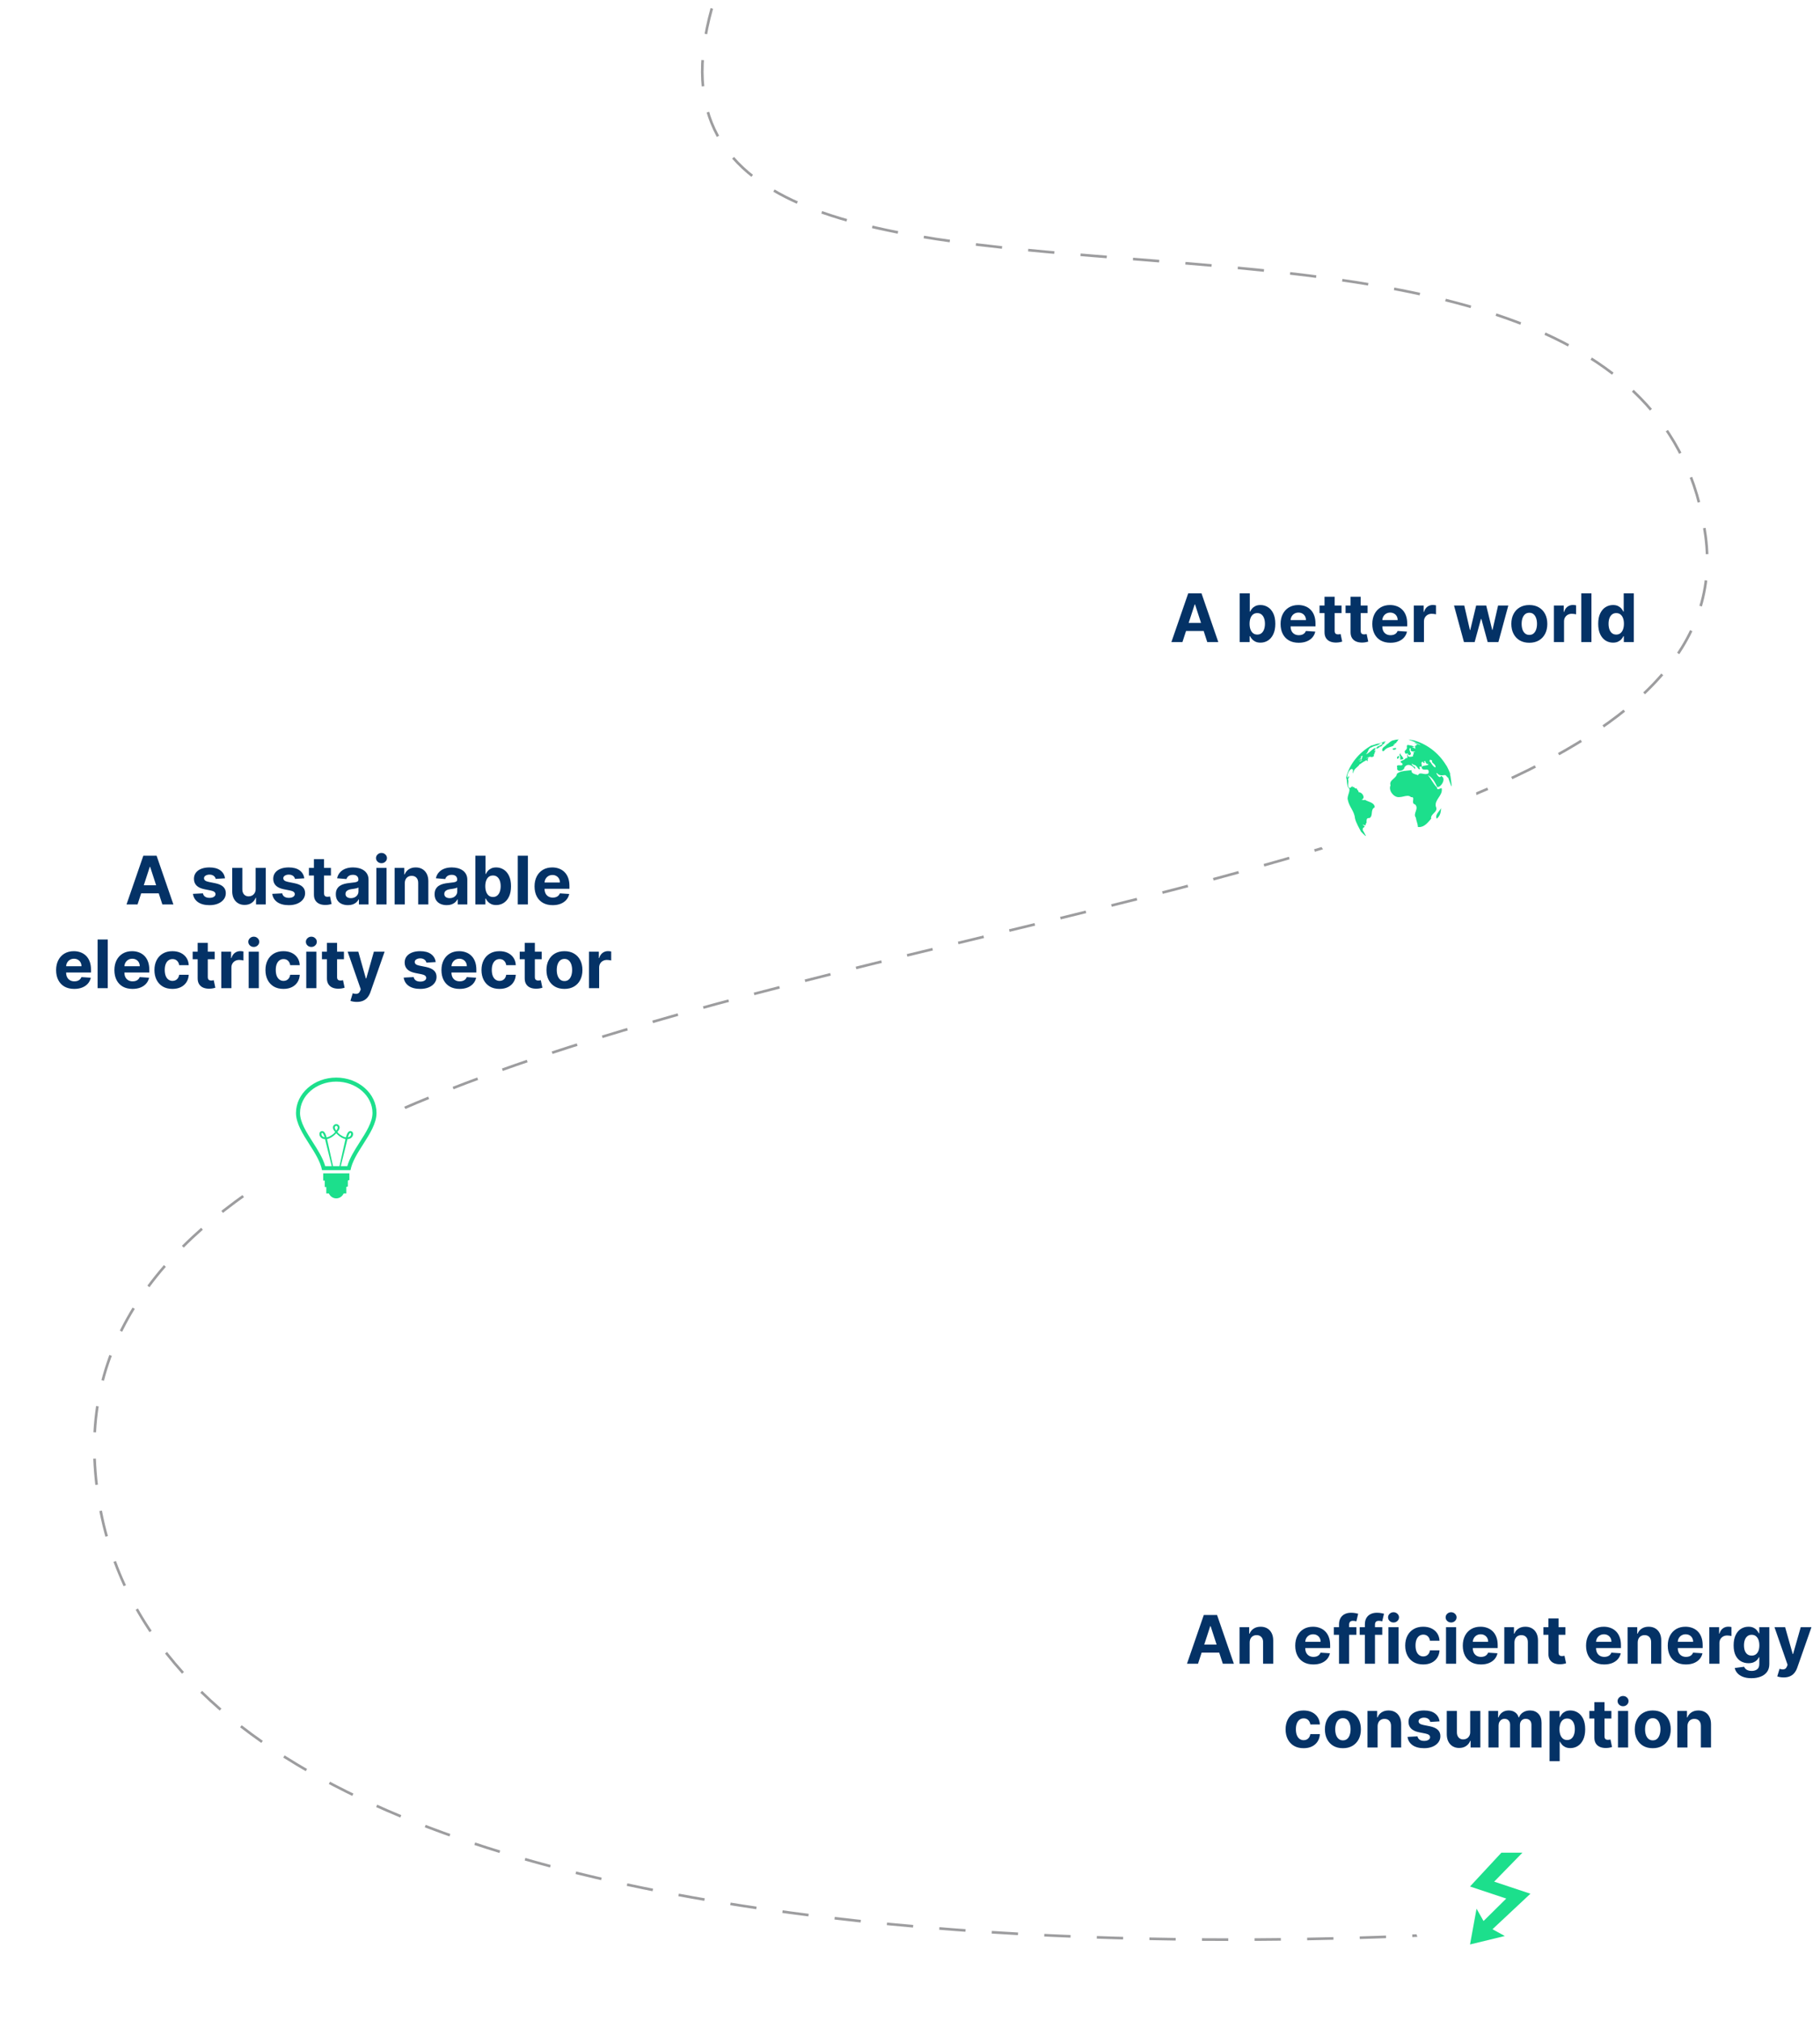 <svg width="326" height="362" viewBox="0 0 326 362" fill="none" xmlns="http://www.w3.org/2000/svg">
<path d="M127.5 1.5C106 78.5 294.394 13 305.5 96C316.606 179 10.5 157.5 17 262.5C23.5 367.5 273.5 345.5 273.5 345.5" stroke="#9D9D9F" stroke-width="0.471" stroke-dasharray="4.71 4.71"/>
<path d="M211.799 115H209.822L212.835 106.273H215.213L218.221 115H216.244L214.058 108.267H213.99L211.799 115ZM211.676 111.57H216.346V113.01H211.676V111.57ZM222.049 115V106.273H223.864V109.554H223.92C223.999 109.378 224.114 109.199 224.265 109.017C224.418 108.832 224.617 108.679 224.862 108.557C225.109 108.432 225.416 108.369 225.782 108.369C226.259 108.369 226.7 108.494 227.103 108.744C227.506 108.991 227.829 109.365 228.07 109.865C228.312 110.362 228.433 110.986 228.433 111.736C228.433 112.466 228.315 113.082 228.079 113.585C227.846 114.085 227.528 114.464 227.124 114.723C226.724 114.979 226.275 115.107 225.778 115.107C225.425 115.107 225.126 115.048 224.879 114.932C224.634 114.815 224.434 114.669 224.278 114.493C224.121 114.314 224.002 114.134 223.92 113.952H223.839V115H222.049ZM223.826 111.727C223.826 112.116 223.88 112.456 223.988 112.746C224.096 113.036 224.252 113.261 224.457 113.423C224.661 113.582 224.91 113.662 225.202 113.662C225.498 113.662 225.748 113.581 225.952 113.419C226.157 113.254 226.312 113.027 226.417 112.737C226.525 112.445 226.579 112.108 226.579 111.727C226.579 111.349 226.526 111.017 226.421 110.73C226.316 110.443 226.161 110.219 225.957 110.057C225.752 109.895 225.501 109.814 225.202 109.814C224.907 109.814 224.657 109.892 224.452 110.048C224.251 110.205 224.096 110.426 223.988 110.713C223.88 111 223.826 111.338 223.826 111.727ZM232.627 115.128C231.954 115.128 231.374 114.991 230.888 114.719C230.405 114.443 230.033 114.054 229.772 113.551C229.51 113.045 229.38 112.447 229.38 111.757C229.38 111.084 229.51 110.493 229.772 109.984C230.033 109.476 230.401 109.08 230.875 108.795C231.353 108.511 231.912 108.369 232.554 108.369C232.986 108.369 233.388 108.439 233.76 108.578C234.135 108.714 234.462 108.92 234.74 109.196C235.022 109.472 235.24 109.818 235.397 110.236C235.553 110.651 235.631 111.136 235.631 111.693V112.192H230.104V111.067H233.922C233.922 110.805 233.865 110.574 233.752 110.372C233.638 110.17 233.481 110.013 233.279 109.899C233.08 109.783 232.848 109.724 232.584 109.724C232.309 109.724 232.064 109.788 231.851 109.916C231.641 110.041 231.476 110.21 231.357 110.423C231.238 110.634 231.177 110.868 231.174 111.126V112.196C231.174 112.52 231.233 112.8 231.353 113.036C231.475 113.271 231.647 113.453 231.868 113.581C232.09 113.709 232.353 113.773 232.657 113.773C232.858 113.773 233.043 113.744 233.211 113.688C233.378 113.631 233.522 113.545 233.641 113.432C233.76 113.318 233.851 113.179 233.914 113.014L235.593 113.125C235.508 113.528 235.333 113.881 235.069 114.182C234.807 114.48 234.469 114.713 234.054 114.881C233.642 115.045 233.167 115.128 232.627 115.128ZM240.297 108.455V109.818H236.356V108.455H240.297ZM237.25 106.886H239.066V112.989C239.066 113.156 239.091 113.287 239.142 113.381C239.194 113.472 239.265 113.536 239.356 113.572C239.449 113.609 239.557 113.628 239.679 113.628C239.765 113.628 239.85 113.621 239.935 113.607C240.02 113.589 240.086 113.577 240.131 113.568L240.417 114.919C240.326 114.947 240.198 114.98 240.033 115.017C239.868 115.057 239.668 115.081 239.432 115.089C238.995 115.107 238.611 115.048 238.282 114.915C237.955 114.781 237.701 114.574 237.519 114.293C237.337 114.011 237.248 113.656 237.25 113.227V106.886ZM244.961 108.455V109.818H241.02V108.455H244.961ZM241.914 106.886H243.73V112.989C243.73 113.156 243.755 113.287 243.807 113.381C243.858 113.472 243.929 113.536 244.02 113.572C244.113 113.609 244.221 113.628 244.343 113.628C244.429 113.628 244.514 113.621 244.599 113.607C244.684 113.589 244.75 113.577 244.795 113.568L245.081 114.919C244.99 114.947 244.862 114.98 244.697 115.017C244.532 115.057 244.332 115.081 244.096 115.089C243.659 115.107 243.275 115.048 242.946 114.915C242.619 114.781 242.365 114.574 242.183 114.293C242.001 114.011 241.912 113.656 241.914 113.227V106.886ZM249.057 115.128C248.383 115.128 247.804 114.991 247.318 114.719C246.835 114.443 246.463 114.054 246.201 113.551C245.94 113.045 245.809 112.447 245.809 111.757C245.809 111.084 245.94 110.493 246.201 109.984C246.463 109.476 246.831 109.08 247.305 108.795C247.782 108.511 248.342 108.369 248.984 108.369C249.416 108.369 249.818 108.439 250.19 108.578C250.565 108.714 250.892 108.92 251.17 109.196C251.451 109.472 251.67 109.818 251.826 110.236C251.983 110.651 252.061 111.136 252.061 111.693V112.192H246.534V111.067H250.352C250.352 110.805 250.295 110.574 250.182 110.372C250.068 110.17 249.91 110.013 249.708 109.899C249.51 109.783 249.278 109.724 249.014 109.724C248.738 109.724 248.494 109.788 248.281 109.916C248.071 110.041 247.906 110.21 247.787 110.423C247.667 110.634 247.606 110.868 247.603 111.126V112.196C247.603 112.52 247.663 112.8 247.782 113.036C247.905 113.271 248.076 113.453 248.298 113.581C248.52 113.709 248.782 113.773 249.086 113.773C249.288 113.773 249.473 113.744 249.64 113.688C249.808 113.631 249.951 113.545 250.071 113.432C250.19 113.318 250.281 113.179 250.343 113.014L252.022 113.125C251.937 113.528 251.762 113.881 251.498 114.182C251.237 114.48 250.899 114.713 250.484 114.881C250.072 115.045 249.596 115.128 249.057 115.128ZM253.245 115V108.455H255.005V109.597H255.074C255.193 109.19 255.393 108.884 255.674 108.676C255.956 108.466 256.28 108.361 256.646 108.361C256.737 108.361 256.835 108.366 256.94 108.378C257.045 108.389 257.137 108.405 257.217 108.425V110.036C257.132 110.01 257.014 109.987 256.863 109.967C256.713 109.947 256.575 109.938 256.45 109.938C256.183 109.938 255.944 109.996 255.734 110.112C255.527 110.226 255.362 110.385 255.24 110.589C255.12 110.794 255.061 111.03 255.061 111.297V115H253.245ZM262.224 115L260.443 108.455H262.28L263.294 112.852H263.353L264.41 108.455H266.213L267.287 112.827H267.342L268.339 108.455H270.172L268.395 115H266.473L265.348 110.884H265.267L264.142 115H262.224ZM273.933 115.128C273.271 115.128 272.699 114.987 272.216 114.706C271.736 114.422 271.365 114.027 271.104 113.521C270.842 113.013 270.712 112.423 270.712 111.753C270.712 111.077 270.842 110.486 271.104 109.98C271.365 109.472 271.736 109.077 272.216 108.795C272.699 108.511 273.271 108.369 273.933 108.369C274.595 108.369 275.166 108.511 275.646 108.795C276.129 109.077 276.501 109.472 276.763 109.98C277.024 110.486 277.155 111.077 277.155 111.753C277.155 112.423 277.024 113.013 276.763 113.521C276.501 114.027 276.129 114.422 275.646 114.706C275.166 114.987 274.595 115.128 273.933 115.128ZM273.942 113.722C274.243 113.722 274.494 113.636 274.696 113.466C274.898 113.293 275.05 113.057 275.152 112.759C275.257 112.46 275.31 112.121 275.31 111.74C275.31 111.359 275.257 111.02 275.152 110.722C275.05 110.423 274.898 110.187 274.696 110.014C274.494 109.841 274.243 109.754 273.942 109.754C273.638 109.754 273.382 109.841 273.175 110.014C272.97 110.187 272.815 110.423 272.71 110.722C272.608 111.02 272.557 111.359 272.557 111.74C272.557 112.121 272.608 112.46 272.71 112.759C272.815 113.057 272.97 113.293 273.175 113.466C273.382 113.636 273.638 113.722 273.942 113.722ZM278.335 115V108.455H280.095V109.597H280.163C280.283 109.19 280.483 108.884 280.764 108.676C281.045 108.466 281.369 108.361 281.736 108.361C281.827 108.361 281.925 108.366 282.03 108.378C282.135 108.389 282.227 108.405 282.307 108.425V110.036C282.222 110.01 282.104 109.987 281.953 109.967C281.803 109.947 281.665 109.938 281.54 109.938C281.273 109.938 281.034 109.996 280.824 110.112C280.617 110.226 280.452 110.385 280.33 110.589C280.21 110.794 280.151 111.03 280.151 111.297V115H278.335ZM285.061 106.273V115H283.245V106.273H285.061ZM288.927 115.107C288.43 115.107 287.979 114.979 287.576 114.723C287.175 114.464 286.857 114.085 286.621 113.585C286.389 113.082 286.272 112.466 286.272 111.736C286.272 110.986 286.393 110.362 286.634 109.865C286.876 109.365 287.197 108.991 287.597 108.744C288.001 108.494 288.443 108.369 288.923 108.369C289.289 108.369 289.595 108.432 289.839 108.557C290.086 108.679 290.285 108.832 290.435 109.017C290.589 109.199 290.705 109.378 290.785 109.554H290.84V106.273H292.651V115H290.862V113.952H290.785C290.7 114.134 290.579 114.314 290.423 114.493C290.269 114.669 290.069 114.815 289.822 114.932C289.577 115.048 289.279 115.107 288.927 115.107ZM289.502 113.662C289.795 113.662 290.042 113.582 290.244 113.423C290.448 113.261 290.604 113.036 290.712 112.746C290.823 112.456 290.879 112.116 290.879 111.727C290.879 111.338 290.825 111 290.717 110.713C290.609 110.426 290.452 110.205 290.248 110.048C290.043 109.892 289.795 109.814 289.502 109.814C289.204 109.814 288.952 109.895 288.748 110.057C288.543 110.219 288.389 110.443 288.283 110.73C288.178 111.017 288.126 111.349 288.126 111.727C288.126 112.108 288.178 112.445 288.283 112.737C288.391 113.027 288.546 113.254 288.748 113.419C288.952 113.581 289.204 113.662 289.502 113.662Z" fill="#043266"/>
<g filter="url(#filter0_d_997_1609)">
<circle cx="250" cy="142.03" r="15" fill="white"/>
</g>
<path d="M249.651 133.35C249.707 133.35 249.776 133.378 249.835 133.461C249.568 133.079 250.135 133.244 250.167 132.881C250.489 132.641 250.374 132.485 250.466 132.476L250.567 132.393C250.37 132.466 250.3 132.48 250.245 132.48H250.153C250.084 132.48 249.969 132.494 249.697 132.577C249.076 132.623 248.629 133.295 248.417 133.314C248.201 133.429 248.21 133.452 248.261 133.452C248.275 133.452 248.293 133.447 248.311 133.447C248.33 133.447 248.344 133.442 248.357 133.442C248.408 133.442 248.394 133.465 248.1 133.604C248.169 133.622 247.584 133.88 247.579 134.285C247.561 134.442 247.625 134.547 247.731 134.547C247.823 134.547 247.939 134.478 248.063 134.303C248.477 133.825 249.352 133.779 249.73 133.488C249.495 133.47 249.541 133.35 249.651 133.35ZM247.547 133.512C247.506 133.512 247.561 133.461 247.621 133.41C247.685 133.36 247.759 133.309 247.759 133.309L247.754 133.314C248.003 133.217 247.851 133.194 247.985 133.129H247.975C247.948 133.129 247.998 133.093 248.044 133.051C248.09 133.014 248.132 132.973 248.09 132.973C248.067 132.973 248.008 132.987 247.906 133.028C247.939 132.982 248.063 132.95 248.238 132.853C247.985 132.936 247.787 132.987 247.764 132.987C247.745 132.987 247.851 132.95 248.169 132.853C248.183 132.853 248.196 132.858 248.206 132.858C248.238 132.858 248.252 132.849 248.247 132.839C248.242 132.83 248.224 132.825 248.192 132.825C247.736 132.862 247.395 133.148 247.497 133.185C247.556 133.166 247.598 133.157 247.625 133.157C247.685 133.157 247.658 133.208 247.538 133.281C247.593 133.41 246.617 133.742 246.507 133.861C246.562 133.829 246.599 133.82 246.617 133.82C246.691 133.82 246.594 133.963 246.497 134.032C246.557 134.087 246.603 134.105 246.64 134.105C246.737 134.105 246.778 133.972 246.861 133.93C246.88 133.967 246.898 133.986 246.921 133.986C246.999 133.986 247.096 133.792 247.174 133.691C247.197 133.714 247.225 133.733 247.262 133.733C247.335 133.733 247.446 133.673 247.621 133.502C247.584 133.507 247.556 133.512 247.547 133.512ZM246.488 134.359C246.322 134.46 246.235 134.501 246.198 134.501C246.129 134.501 246.221 134.372 246.304 134.239C246.387 134.11 246.461 133.981 246.355 133.981C246.304 133.981 246.212 134.009 246.065 134.082C245.664 134.349 244.987 135.086 244.688 135.086H244.66C245.144 134.732 245.001 134.036 245.678 133.857C246.345 133.475 246.801 133.594 247.395 133.157C247.22 133.244 246.962 133.341 246.903 133.341C246.866 133.341 246.921 133.295 247.16 133.18C247.137 133.185 247.119 133.189 247.105 133.189C246.944 133.189 248.164 132.752 248.224 132.743C247.722 132.812 246.912 133.231 246.801 133.231C246.787 133.231 246.787 133.226 246.787 133.217C246.806 133.203 246.806 133.194 246.787 133.194C246.728 133.194 246.479 133.277 246.226 133.36C245.977 133.442 245.724 133.53 245.669 133.53C245.65 133.53 245.65 133.521 245.678 133.502C243.505 134.736 241.691 136.817 241.124 139.285C241.359 139.824 241.198 140.851 241.585 141.15C242.027 141.523 241.207 142.605 241.424 143.272C241.645 144.479 242.598 145.303 242.699 146.537C242.874 147.384 243.514 148.42 243.781 148.958C243.984 149.161 244.541 149.746 244.637 149.746C244.674 149.746 244.651 149.658 244.504 149.423C244.412 149.161 243.878 148.475 244.135 148.475C244.149 148.475 244.163 148.475 244.182 148.48C243.864 148.157 244.886 148.245 244.172 147.807C244.089 147.706 244.071 147.674 244.089 147.674C244.112 147.674 244.177 147.711 244.251 147.748C244.329 147.784 244.421 147.821 244.495 147.821C244.61 147.821 244.688 147.743 244.642 147.457C244.66 147.467 244.679 147.467 244.693 147.467C244.812 147.467 244.771 147.232 244.78 146.997C244.789 146.762 244.849 146.527 245.171 146.527C245.208 146.527 245.25 146.532 245.291 146.537C246.037 146.131 245.388 145.013 246.244 144.603C246.212 143.673 244.964 143.627 244.495 143.249C244.416 143.295 244.343 143.309 244.269 143.309C244.186 143.309 244.112 143.291 244.048 143.268C243.984 143.249 243.924 143.226 243.882 143.226C243.873 143.226 243.864 143.226 243.855 143.231C244.656 143.019 244.071 141.905 243.408 141.905H243.362C243.311 141.421 243.063 141.606 243.035 141.205C242.994 141.228 242.952 141.237 242.911 141.237C242.8 141.237 242.699 141.159 242.612 141.085C242.524 141.007 242.45 140.933 242.386 140.933C242.335 140.933 242.289 140.984 242.248 141.131C242.294 140.906 242.28 140.832 242.234 140.832C242.188 140.832 242.105 140.91 242.013 140.989C241.926 141.067 241.824 141.145 241.746 141.145H241.723C241.184 140.763 241.728 140.086 241.442 139.566C241.626 139.368 241.7 139.032 241.617 139.032C241.576 139.032 241.493 139.115 241.364 139.34C241.18 138.871 241.668 137.807 242.082 137.747C242.096 137.747 242.105 137.743 242.119 137.743C242.193 137.743 242.266 137.78 242.331 137.858C242.368 138.074 242.275 138.53 242.312 138.53C242.331 138.53 242.368 138.438 242.46 138.199C242.579 137.651 243.417 137.255 243.505 136.919C243.509 136.923 243.509 136.923 243.514 136.923C243.611 136.923 244.232 136.375 244.504 136.315C244.61 136.21 244.683 136.173 244.739 136.173C244.798 136.173 244.831 136.219 244.854 136.26C244.877 136.306 244.895 136.348 244.918 136.348C244.937 136.348 244.96 136.32 245.001 136.242C244.858 135.961 245.227 135.694 245.125 135.694C245.089 135.694 244.978 135.731 244.752 135.823C244.716 135.841 244.697 135.846 244.688 135.846C244.66 135.846 244.771 135.772 244.932 135.698C245.093 135.625 245.296 135.551 245.466 135.551C245.549 135.551 245.623 135.57 245.678 135.616C246.392 135.445 246 135.21 246.037 135.21H246.046C246.249 135.091 246.189 134.64 246.488 134.359ZM243.298 136.242C243.288 136.242 243.33 136.182 243.468 136.012C243.753 135.8 243.984 135.657 243.721 135.519C243.836 135.468 243.947 135.408 244.053 135.344C244.048 135.57 243.859 136.117 243.758 136.117C243.735 136.117 243.712 136.085 243.703 136.016C243.763 135.91 243.767 135.869 243.744 135.869C243.707 135.869 243.601 135.961 243.5 136.058C243.399 136.145 243.307 136.242 243.298 136.242ZM243.56 136.366C243.436 136.366 243.459 136.288 243.841 136.21C244.007 136.187 243.878 136.196 244.076 136.15C243.882 136.306 243.666 136.366 243.56 136.366ZM250.719 135.901C250.775 135.892 250.816 135.892 250.848 135.892C250.982 135.892 250.922 135.947 250.844 136.002C250.765 136.058 250.669 136.113 250.724 136.113C250.756 136.113 250.844 136.094 251.023 136.044C251.93 135.979 250.669 135.21 250.871 134.953L250.816 134.934C250.443 135.408 251.065 135.418 250.719 135.901ZM250.342 135.919C250.406 135.919 250.489 135.846 250.577 135.639C250.696 135.496 250.646 135.477 250.517 135.408C250.162 135.5 250.195 135.919 250.342 135.919ZM253.519 137.379C253.505 137.379 253.496 137.384 253.487 137.388C253.523 137.397 253.56 137.407 253.597 137.407C253.56 137.388 253.537 137.379 253.519 137.379ZM259.702 138.525C259.78 138.696 259.822 138.765 259.826 138.765C259.859 138.765 259.246 137.273 258.993 137.006C257.672 134.833 255.499 133.171 253.021 132.549H253.017C252.952 132.549 253.026 132.581 253.114 132.614C253.201 132.646 253.307 132.678 253.307 132.678C253.307 132.678 253.238 132.655 253.026 132.595C252.791 132.526 252.552 132.476 252.308 132.457C252.266 132.471 253.316 132.885 254.021 133.102C253.786 133.028 253.542 132.964 253.482 132.964C253.44 132.964 253.482 132.991 253.652 133.065C253.445 133.005 253.358 132.977 253.348 132.977C253.335 132.977 253.625 133.074 253.896 133.171C254.173 133.267 254.435 133.364 254.361 133.364C254.343 133.364 254.292 133.355 254.214 133.341C254.449 133.47 254.532 133.521 254.518 133.521C254.495 133.521 254.205 133.383 253.905 133.244C253.611 133.106 253.312 132.968 253.27 132.968C253.247 132.968 253.307 133.014 253.51 133.134C253.786 133.254 254.062 133.373 253.984 133.373C253.947 133.373 253.841 133.35 253.634 133.291C254.094 133.525 253.307 133.433 253.574 133.751C253.427 133.613 253.367 133.567 253.353 133.567C253.339 133.567 253.376 133.622 253.413 133.677C253.45 133.733 253.477 133.788 253.445 133.788H253.436C253.758 134.138 253.21 133.825 253.602 134.138C253.307 134.004 252.805 133.783 253.031 133.783C253.086 133.783 253.192 133.797 253.358 133.834C253.058 133.484 252.211 133.47 252.193 133.429C251.981 133.442 251.976 133.604 252.013 133.898C252.009 134.363 251.553 134.372 251.613 134.64C251.613 134.635 251.617 134.635 251.617 134.635C251.626 134.635 251.631 134.727 251.659 134.824C251.691 134.916 251.746 135.012 251.866 135.012C251.93 135.012 252.013 134.985 252.114 134.916C252.257 135.174 252.386 135.266 252.487 135.266C252.639 135.266 252.731 135.058 252.722 134.87C252.556 134.778 252.34 134.013 252.579 134.013C252.616 134.013 252.662 134.032 252.722 134.073C252.349 134.989 254.196 134.377 253.15 134.796C253.385 135.105 253.003 135.091 253.114 135.464C252.934 135.514 252.736 135.56 252.561 135.56C252.303 135.56 252.105 135.45 252.128 135.063C251.806 135.233 252.451 135.809 251.811 135.809H251.774C251.465 136.375 250.31 136.182 251.217 136.78C251.267 137.043 251.102 137.089 250.89 137.089C250.835 137.089 250.775 137.084 250.715 137.08C250.655 137.075 250.595 137.075 250.54 137.075C250.3 137.075 250.13 137.135 250.277 137.508C250.172 137.895 250.42 138.065 250.724 138.065C251.092 138.065 251.544 137.826 251.576 137.43C251.774 137.13 252.027 137.006 252.289 137.006C252.704 137.006 253.141 137.319 253.427 137.706C253.45 137.743 253.468 137.757 253.477 137.757C253.5 137.757 253.477 137.664 253.468 137.572C253.459 137.499 253.459 137.425 253.487 137.402C253.077 137.287 252.764 136.79 252.902 136.79C252.948 136.79 253.045 136.845 253.201 136.992H253.224C253.482 136.992 253.684 137.195 253.841 137.397C254.002 137.6 254.122 137.803 254.228 137.803C254.269 137.803 254.311 137.766 254.347 137.683C254.329 137.655 254.283 137.577 254.26 137.499C254.232 137.402 254.232 137.305 254.357 137.305C254.407 137.305 254.476 137.324 254.573 137.361C254.886 137.278 254.375 136.463 254.789 136.463C254.831 136.463 254.882 136.472 254.946 136.49C254.941 136.633 255.006 136.684 255.066 136.684C255.185 136.684 255.305 136.513 255.015 136.463C255.126 136.357 255.19 136.315 255.236 136.315C255.397 136.315 255.268 136.85 255.825 136.85C256.014 137.296 254.186 136.882 254.771 137.738C254.905 137.835 255.07 137.853 255.231 137.853C255.282 137.853 255.328 137.853 255.374 137.849C255.42 137.849 255.466 137.844 255.508 137.844C255.793 137.844 255.996 137.913 255.871 138.502C255.72 138.613 255.549 138.65 255.374 138.65C255.218 138.65 255.061 138.622 254.909 138.594C254.757 138.567 254.61 138.539 254.476 138.539C254.269 138.539 254.103 138.608 254.002 138.848C253.463 138.627 252.754 138.618 252.824 137.95C251.884 138.083 250.904 138.014 250.213 138.59C250.172 139.432 248.726 139.704 249.076 140.662C248.657 141.546 249.582 142.784 250.526 142.784C250.558 142.784 250.595 142.784 250.627 142.78C251.143 142.775 251.663 142.545 252.119 142.545C252.354 142.545 252.566 142.605 252.75 142.789C252.791 142.784 252.828 142.78 252.86 142.78C253.565 142.78 252.635 143.898 253.477 144.087C254.242 144.879 253.008 145.694 253.611 146.454C253.675 147.048 253.97 147.545 253.97 148.125C254.048 148.134 254.122 148.139 254.2 148.139C255.172 148.139 255.779 147.292 256.35 146.652C256.175 145.694 257.709 145.505 257.184 144.433C256.94 143.258 258.339 142.563 258.261 141.389C258.275 141.223 258.229 141.173 258.16 141.173C258.091 141.173 257.989 141.223 257.893 141.269C257.791 141.32 257.681 141.366 257.593 141.366C257.478 141.366 257.391 141.288 257.382 141.03C256.705 140.399 256.396 139.543 255.766 138.848C256.585 139.244 257.05 140.137 257.428 140.947C257.46 140.956 257.492 140.961 257.529 140.961C258.197 140.961 259.127 139.363 258.114 138.977C258.058 139.129 257.985 139.184 257.897 139.184C257.745 139.184 257.57 139 257.446 138.82C257.322 138.636 257.257 138.452 257.326 138.452C257.372 138.452 257.474 138.525 257.649 138.719C257.847 138.843 258.04 138.875 258.243 138.875C258.441 138.875 258.643 138.843 258.855 138.825C259.122 138.931 259.237 139.271 259.32 139.271C259.334 139.271 259.352 139.257 259.366 139.225C259.578 139.732 259.822 140.634 260.043 140.878C259.928 140.105 259.9 139.285 259.702 138.525ZM257.133 137.462C256.613 137.328 256.442 136.684 256.033 136.311C256.028 136.21 256.18 136.228 256.143 136.058C256.696 136.228 256.516 136.398 256.465 136.431C256.668 136.767 257.234 136.997 257.133 137.462ZM249.983 133.958C249.481 134.105 249.412 133.944 249.499 134.253C249.536 134.28 249.605 134.29 249.674 134.29C249.918 134.294 250.25 134.151 249.983 133.958ZM257.354 146.643C258.012 146.085 258.095 145.422 258.127 144.75C257.833 145.326 256.958 145.961 257.354 146.643ZM254.357 137.664C254.352 137.669 254.352 137.669 254.352 137.674C254.357 137.683 254.361 137.683 254.361 137.683C254.361 137.683 254.361 137.678 254.357 137.664Z" fill="#1CDF8C"/>
<path d="M24.637 162H22.66L25.673 153.273H28.051L31.059 162H29.082L26.896 155.267H26.828L24.637 162ZM24.514 158.57H29.184V160.01H24.514V158.57ZM40.299 157.321L38.637 157.423C38.609 157.281 38.547 157.153 38.454 157.04C38.36 156.923 38.236 156.831 38.083 156.763C37.932 156.692 37.752 156.656 37.542 156.656C37.261 156.656 37.023 156.716 36.83 156.835C36.637 156.952 36.54 157.108 36.54 157.304C36.54 157.46 36.603 157.592 36.728 157.7C36.853 157.808 37.067 157.895 37.371 157.96L38.556 158.199C39.192 158.33 39.667 158.54 39.979 158.83C40.292 159.119 40.448 159.5 40.448 159.972C40.448 160.401 40.322 160.777 40.069 161.101C39.819 161.425 39.475 161.678 39.038 161.859C38.603 162.038 38.102 162.128 37.533 162.128C36.667 162.128 35.977 161.947 35.462 161.587C34.951 161.223 34.651 160.729 34.563 160.104L36.349 160.01C36.403 160.274 36.533 160.476 36.741 160.615C36.948 160.751 37.214 160.82 37.538 160.82C37.856 160.82 38.111 160.759 38.305 160.636C38.501 160.511 38.6 160.351 38.603 160.155C38.6 159.99 38.531 159.855 38.394 159.75C38.258 159.642 38.047 159.56 37.764 159.503L36.63 159.277C35.991 159.149 35.515 158.928 35.202 158.612C34.893 158.297 34.738 157.895 34.738 157.406C34.738 156.986 34.852 156.624 35.079 156.32C35.309 156.016 35.631 155.781 36.046 155.616C36.464 155.452 36.952 155.369 37.512 155.369C38.339 155.369 38.989 155.544 39.464 155.893C39.941 156.243 40.219 156.719 40.299 157.321ZM45.789 159.213V155.455H47.604V162H45.861V160.811H45.793C45.645 161.195 45.4 161.503 45.056 161.736C44.715 161.969 44.299 162.085 43.807 162.085C43.37 162.085 42.985 161.986 42.652 161.787C42.32 161.588 42.06 161.305 41.873 160.939C41.688 160.572 41.594 160.134 41.591 159.622V155.455H43.407V159.298C43.409 159.685 43.513 159.99 43.718 160.214C43.922 160.439 44.196 160.551 44.54 160.551C44.759 160.551 44.963 160.501 45.154 160.402C45.344 160.3 45.498 160.149 45.614 159.95C45.733 159.751 45.791 159.506 45.789 159.213ZM54.502 157.321L52.84 157.423C52.812 157.281 52.751 157.153 52.657 157.04C52.563 156.923 52.44 156.831 52.286 156.763C52.136 156.692 51.955 156.656 51.745 156.656C51.464 156.656 51.227 156.716 51.033 156.835C50.84 156.952 50.744 157.108 50.744 157.304C50.744 157.46 50.806 157.592 50.931 157.7C51.056 157.808 51.271 157.895 51.575 157.96L52.759 158.199C53.396 158.33 53.87 158.54 54.182 158.83C54.495 159.119 54.651 159.5 54.651 159.972C54.651 160.401 54.525 160.777 54.272 161.101C54.022 161.425 53.678 161.678 53.241 161.859C52.806 162.038 52.305 162.128 51.736 162.128C50.87 162.128 50.18 161.947 49.665 161.587C49.154 161.223 48.854 160.729 48.766 160.104L50.552 160.01C50.606 160.274 50.736 160.476 50.944 160.615C51.151 160.751 51.417 160.82 51.741 160.82C52.059 160.82 52.315 160.759 52.508 160.636C52.704 160.511 52.803 160.351 52.806 160.155C52.803 159.99 52.734 159.855 52.597 159.75C52.461 159.642 52.251 159.56 51.967 159.503L50.833 159.277C50.194 159.149 49.718 158.928 49.406 158.612C49.096 158.297 48.941 157.895 48.941 157.406C48.941 156.986 49.055 156.624 49.282 156.32C49.512 156.016 49.834 155.781 50.249 155.616C50.667 155.452 51.156 155.369 51.715 155.369C52.542 155.369 53.192 155.544 53.667 155.893C54.144 156.243 54.422 156.719 54.502 157.321ZM59.276 155.455V156.818H55.334V155.455H59.276ZM56.229 153.886H58.044V159.989C58.044 160.156 58.07 160.287 58.121 160.381C58.172 160.472 58.243 160.536 58.334 160.572C58.428 160.609 58.536 160.628 58.658 160.628C58.743 160.628 58.828 160.621 58.914 160.607C58.999 160.589 59.064 160.577 59.11 160.568L59.395 161.919C59.304 161.947 59.176 161.98 59.012 162.017C58.847 162.057 58.647 162.081 58.411 162.089C57.973 162.107 57.59 162.048 57.26 161.915C56.934 161.781 56.679 161.574 56.498 161.293C56.316 161.011 56.226 160.656 56.229 160.227V153.886ZM62.325 162.124C61.907 162.124 61.535 162.051 61.208 161.906C60.882 161.759 60.623 161.541 60.433 161.254C60.245 160.964 60.152 160.604 60.152 160.172C60.152 159.808 60.218 159.503 60.352 159.256C60.485 159.009 60.667 158.81 60.897 158.659C61.127 158.509 61.389 158.395 61.681 158.318C61.977 158.241 62.286 158.188 62.61 158.156C62.991 158.116 63.298 158.08 63.531 158.045C63.764 158.009 63.933 157.955 64.038 157.884C64.143 157.812 64.196 157.707 64.196 157.568V157.543C64.196 157.273 64.11 157.064 63.94 156.916C63.772 156.768 63.534 156.695 63.224 156.695C62.897 156.695 62.637 156.767 62.444 156.912C62.251 157.054 62.123 157.233 62.061 157.449L60.382 157.312C60.467 156.915 60.635 156.571 60.885 156.281C61.135 155.989 61.457 155.764 61.852 155.608C62.25 155.449 62.71 155.369 63.233 155.369C63.596 155.369 63.944 155.412 64.277 155.497C64.612 155.582 64.909 155.714 65.167 155.893C65.429 156.072 65.635 156.303 65.785 156.584C65.936 156.862 66.011 157.196 66.011 157.585V162H64.289V161.092H64.238C64.133 161.297 63.992 161.477 63.816 161.634C63.64 161.787 63.429 161.908 63.181 161.996C62.934 162.081 62.649 162.124 62.325 162.124ZM62.845 160.871C63.112 160.871 63.348 160.818 63.552 160.713C63.757 160.605 63.917 160.46 64.034 160.278C64.15 160.097 64.208 159.891 64.208 159.661V158.966C64.152 159.003 64.073 159.037 63.974 159.068C63.877 159.097 63.768 159.124 63.646 159.149C63.524 159.172 63.402 159.193 63.279 159.213C63.157 159.23 63.047 159.246 62.947 159.26C62.734 159.291 62.548 159.341 62.389 159.409C62.23 159.477 62.106 159.57 62.018 159.686C61.93 159.8 61.886 159.942 61.886 160.112C61.886 160.359 61.975 160.548 62.154 160.679C62.336 160.807 62.566 160.871 62.845 160.871ZM67.419 162V155.455H69.235V162H67.419ZM68.331 154.611C68.061 154.611 67.83 154.521 67.637 154.342C67.446 154.161 67.351 153.943 67.351 153.69C67.351 153.44 67.446 153.226 67.637 153.047C67.83 152.865 68.061 152.774 68.331 152.774C68.601 152.774 68.831 152.865 69.022 153.047C69.215 153.226 69.311 153.44 69.311 153.69C69.311 153.943 69.215 154.161 69.022 154.342C68.831 154.521 68.601 154.611 68.331 154.611ZM72.504 158.216V162H70.689V155.455H72.419V156.609H72.496C72.641 156.229 72.883 155.928 73.224 155.706C73.565 155.482 73.979 155.369 74.464 155.369C74.919 155.369 75.315 155.469 75.653 155.668C75.991 155.866 76.254 156.151 76.442 156.52C76.629 156.886 76.723 157.324 76.723 157.832V162H74.908V158.156C74.91 157.756 74.808 157.443 74.601 157.219C74.393 156.991 74.108 156.878 73.744 156.878C73.5 156.878 73.284 156.93 73.097 157.036C72.912 157.141 72.767 157.294 72.662 157.496C72.56 157.695 72.507 157.935 72.504 158.216ZM80.02 162.124C79.603 162.124 79.23 162.051 78.904 161.906C78.577 161.759 78.319 161.541 78.128 161.254C77.941 160.964 77.847 160.604 77.847 160.172C77.847 159.808 77.914 159.503 78.047 159.256C78.181 159.009 78.362 158.81 78.593 158.659C78.823 158.509 79.084 158.395 79.377 158.318C79.672 158.241 79.982 158.188 80.306 158.156C80.686 158.116 80.993 158.08 81.226 158.045C81.459 158.009 81.628 157.955 81.733 157.884C81.838 157.812 81.891 157.707 81.891 157.568V157.543C81.891 157.273 81.806 157.064 81.635 156.916C81.468 156.768 81.229 156.695 80.919 156.695C80.593 156.695 80.333 156.767 80.139 156.912C79.946 157.054 79.819 157.233 79.756 157.449L78.077 157.312C78.162 156.915 78.33 156.571 78.58 156.281C78.83 155.989 79.152 155.764 79.547 155.608C79.945 155.449 80.405 155.369 80.928 155.369C81.291 155.369 81.639 155.412 81.972 155.497C82.307 155.582 82.604 155.714 82.862 155.893C83.124 156.072 83.33 156.303 83.48 156.584C83.631 156.862 83.706 157.196 83.706 157.585V162H81.985V161.092H81.934C81.828 161.297 81.688 161.477 81.512 161.634C81.335 161.787 81.124 161.908 80.877 161.996C80.63 162.081 80.344 162.124 80.02 162.124ZM80.54 160.871C80.807 160.871 81.043 160.818 81.248 160.713C81.452 160.605 81.612 160.46 81.729 160.278C81.846 160.097 81.904 159.891 81.904 159.661V158.966C81.847 159.003 81.769 159.037 81.669 159.068C81.573 159.097 81.463 159.124 81.341 159.149C81.219 159.172 81.097 159.193 80.975 159.213C80.853 159.23 80.742 159.246 80.642 159.26C80.429 159.291 80.243 159.341 80.084 159.409C79.925 159.477 79.801 159.57 79.713 159.686C79.625 159.8 79.581 159.942 79.581 160.112C79.581 160.359 79.671 160.548 79.85 160.679C80.032 160.807 80.262 160.871 80.54 160.871ZM85.149 162V153.273H86.964V156.554H87.019C87.099 156.378 87.214 156.199 87.365 156.017C87.518 155.832 87.717 155.679 87.961 155.557C88.208 155.432 88.515 155.369 88.882 155.369C89.359 155.369 89.799 155.494 90.203 155.744C90.606 155.991 90.929 156.365 91.17 156.865C91.412 157.362 91.532 157.986 91.532 158.736C91.532 159.466 91.414 160.082 91.179 160.585C90.946 161.085 90.627 161.464 90.224 161.723C89.823 161.979 89.375 162.107 88.877 162.107C88.525 162.107 88.225 162.048 87.978 161.932C87.734 161.815 87.534 161.669 87.377 161.493C87.221 161.314 87.102 161.134 87.019 160.952H86.939V162H85.149ZM86.926 158.727C86.926 159.116 86.98 159.456 87.088 159.746C87.196 160.036 87.352 160.261 87.556 160.423C87.761 160.582 88.01 160.662 88.302 160.662C88.598 160.662 88.848 160.581 89.052 160.419C89.257 160.254 89.412 160.027 89.517 159.737C89.625 159.445 89.679 159.108 89.679 158.727C89.679 158.349 89.626 158.017 89.521 157.73C89.416 157.443 89.261 157.219 89.056 157.057C88.852 156.895 88.6 156.814 88.302 156.814C88.007 156.814 87.757 156.892 87.552 157.048C87.35 157.205 87.196 157.426 87.088 157.713C86.98 158 86.926 158.338 86.926 158.727ZM94.559 153.273V162H92.744V153.273H94.559ZM98.996 162.128C98.323 162.128 97.743 161.991 97.257 161.719C96.775 161.443 96.402 161.054 96.141 160.551C95.88 160.045 95.749 159.447 95.749 158.757C95.749 158.084 95.88 157.493 96.141 156.984C96.402 156.476 96.77 156.08 97.245 155.795C97.722 155.511 98.282 155.369 98.924 155.369C99.355 155.369 99.757 155.439 100.13 155.578C100.505 155.714 100.831 155.92 101.11 156.196C101.391 156.472 101.61 156.818 101.766 157.236C101.922 157.651 102 158.136 102 158.693V159.192H96.473V158.067H100.292C100.292 157.805 100.235 157.574 100.121 157.372C100.007 157.17 99.85 157.013 99.648 156.899C99.449 156.783 99.218 156.724 98.953 156.724C98.678 156.724 98.434 156.788 98.221 156.916C98.01 157.041 97.846 157.21 97.726 157.423C97.607 157.634 97.546 157.868 97.543 158.126V159.196C97.543 159.52 97.603 159.8 97.722 160.036C97.844 160.271 98.016 160.453 98.237 160.581C98.459 160.709 98.722 160.773 99.026 160.773C99.228 160.773 99.412 160.744 99.58 160.688C99.748 160.631 99.891 160.545 100.01 160.432C100.13 160.318 100.22 160.179 100.283 160.014L101.962 160.125C101.877 160.528 101.702 160.881 101.438 161.182C101.176 161.48 100.838 161.713 100.424 161.881C100.012 162.045 99.536 162.128 98.996 162.128ZM13.297 177.128C12.623 177.128 12.044 176.991 11.558 176.719C11.075 176.443 10.703 176.054 10.442 175.551C10.18 175.045 10.05 174.447 10.05 173.757C10.05 173.084 10.18 172.493 10.442 171.984C10.703 171.476 11.071 171.08 11.545 170.795C12.023 170.511 12.582 170.369 13.224 170.369C13.656 170.369 14.058 170.439 14.43 170.578C14.805 170.714 15.132 170.92 15.411 171.196C15.692 171.472 15.911 171.818 16.067 172.236C16.223 172.651 16.301 173.136 16.301 173.693V174.192H10.774V173.067H14.592C14.592 172.805 14.536 172.574 14.422 172.372C14.308 172.17 14.15 172.013 13.949 171.899C13.75 171.783 13.518 171.724 13.254 171.724C12.979 171.724 12.734 171.788 12.521 171.916C12.311 172.041 12.146 172.21 12.027 172.423C11.908 172.634 11.847 172.868 11.844 173.126V174.196C11.844 174.52 11.903 174.8 12.023 175.036C12.145 175.271 12.317 175.453 12.538 175.581C12.76 175.709 13.023 175.773 13.327 175.773C13.528 175.773 13.713 175.744 13.881 175.688C14.048 175.631 14.192 175.545 14.311 175.432C14.43 175.318 14.521 175.179 14.584 175.014L16.263 175.125C16.177 175.528 16.003 175.881 15.739 176.182C15.477 176.48 15.139 176.713 14.724 176.881C14.312 177.045 13.837 177.128 13.297 177.128ZM19.301 168.273V177H17.486V168.273H19.301ZM23.738 177.128C23.065 177.128 22.485 176.991 22 176.719C21.517 176.443 21.145 176.054 20.883 175.551C20.622 175.045 20.491 174.447 20.491 173.757C20.491 173.084 20.622 172.493 20.883 171.984C21.145 171.476 21.512 171.08 21.987 170.795C22.464 170.511 23.024 170.369 23.666 170.369C24.098 170.369 24.5 170.439 24.872 170.578C25.247 170.714 25.573 170.92 25.852 171.196C26.133 171.472 26.352 171.818 26.508 172.236C26.664 172.651 26.742 173.136 26.742 173.693V174.192H21.215V173.067H25.034C25.034 172.805 24.977 172.574 24.863 172.372C24.75 172.17 24.592 172.013 24.39 171.899C24.191 171.783 23.96 171.724 23.696 171.724C23.42 171.724 23.176 171.788 22.963 171.916C22.752 172.041 22.588 172.21 22.468 172.423C22.349 172.634 22.288 172.868 22.285 173.126V174.196C22.285 174.52 22.345 174.8 22.464 175.036C22.586 175.271 22.758 175.453 22.98 175.581C23.201 175.709 23.464 175.773 23.768 175.773C23.97 175.773 24.154 175.744 24.322 175.688C24.49 175.631 24.633 175.545 24.752 175.432C24.872 175.318 24.963 175.179 25.025 175.014L26.704 175.125C26.619 175.528 26.444 175.881 26.18 176.182C25.919 176.48 25.581 176.713 25.166 176.881C24.754 177.045 24.278 177.128 23.738 177.128ZM30.885 177.128C30.214 177.128 29.637 176.986 29.154 176.702C28.674 176.415 28.305 176.017 28.047 175.509C27.791 175 27.663 174.415 27.663 173.753C27.663 173.082 27.792 172.494 28.051 171.989C28.312 171.48 28.683 171.084 29.163 170.8C29.643 170.513 30.214 170.369 30.876 170.369C31.447 170.369 31.947 170.473 32.376 170.68C32.805 170.888 33.145 171.179 33.395 171.554C33.645 171.929 33.782 172.369 33.808 172.875H32.095C32.047 172.548 31.919 172.286 31.711 172.087C31.507 171.885 31.238 171.784 30.906 171.784C30.625 171.784 30.379 171.861 30.169 172.014C29.961 172.165 29.799 172.385 29.683 172.675C29.566 172.964 29.508 173.315 29.508 173.727C29.508 174.145 29.565 174.5 29.679 174.793C29.795 175.085 29.958 175.308 30.169 175.462C30.379 175.615 30.625 175.692 30.906 175.692C31.113 175.692 31.299 175.649 31.464 175.564C31.632 175.479 31.77 175.355 31.877 175.193C31.988 175.028 32.061 174.831 32.095 174.601H33.808C33.779 175.101 33.643 175.541 33.399 175.922C33.157 176.3 32.824 176.595 32.397 176.808C31.971 177.021 31.467 177.128 30.885 177.128ZM38.452 170.455V171.818H34.51V170.455H38.452ZM35.405 168.886H37.22V174.989C37.22 175.156 37.246 175.287 37.297 175.381C37.348 175.472 37.419 175.536 37.51 175.572C37.604 175.609 37.712 175.628 37.834 175.628C37.919 175.628 38.004 175.621 38.09 175.607C38.175 175.589 38.24 175.577 38.285 175.568L38.571 176.919C38.48 176.947 38.352 176.98 38.188 177.017C38.023 177.057 37.822 177.081 37.587 177.089C37.149 177.107 36.766 177.048 36.436 176.915C36.109 176.781 35.855 176.574 35.673 176.293C35.491 176.011 35.402 175.656 35.405 175.227V168.886ZM39.634 177V170.455H41.394V171.597H41.462C41.582 171.19 41.782 170.884 42.063 170.676C42.344 170.466 42.668 170.361 43.035 170.361C43.126 170.361 43.224 170.366 43.329 170.378C43.434 170.389 43.526 170.405 43.606 170.425V172.036C43.521 172.01 43.403 171.987 43.252 171.967C43.102 171.947 42.964 171.938 42.839 171.938C42.572 171.938 42.333 171.996 42.123 172.112C41.915 172.226 41.751 172.385 41.629 172.589C41.509 172.794 41.45 173.03 41.45 173.297V177H39.634ZM44.544 177V170.455H46.36V177H44.544ZM45.456 169.611C45.186 169.611 44.955 169.521 44.762 169.342C44.571 169.161 44.476 168.943 44.476 168.69C44.476 168.44 44.571 168.226 44.762 168.047C44.955 167.865 45.186 167.774 45.456 167.774C45.726 167.774 45.956 167.865 46.147 168.047C46.34 168.226 46.436 168.44 46.436 168.69C46.436 168.943 46.34 169.161 46.147 169.342C45.956 169.521 45.726 169.611 45.456 169.611ZM50.771 177.128C50.101 177.128 49.524 176.986 49.041 176.702C48.561 176.415 48.192 176.017 47.933 175.509C47.678 175 47.55 174.415 47.55 173.753C47.55 173.082 47.679 172.494 47.938 171.989C48.199 171.48 48.57 171.084 49.05 170.8C49.53 170.513 50.101 170.369 50.763 170.369C51.334 170.369 51.834 170.473 52.263 170.68C52.692 170.888 53.031 171.179 53.281 171.554C53.531 171.929 53.669 172.369 53.695 172.875H51.981C51.933 172.548 51.805 172.286 51.598 172.087C51.393 171.885 51.125 171.784 50.793 171.784C50.511 171.784 50.266 171.861 50.055 172.014C49.848 172.165 49.686 172.385 49.57 172.675C49.453 172.964 49.395 173.315 49.395 173.727C49.395 174.145 49.452 174.5 49.565 174.793C49.682 175.085 49.845 175.308 50.055 175.462C50.266 175.615 50.511 175.692 50.793 175.692C51 175.692 51.186 175.649 51.351 175.564C51.518 175.479 51.656 175.355 51.764 175.193C51.875 175.028 51.947 174.831 51.981 174.601H53.695C53.666 175.101 53.53 175.541 53.285 175.922C53.044 176.3 52.71 176.595 52.284 176.808C51.858 177.021 51.354 177.128 50.771 177.128ZM54.857 177V170.455H56.672V177H54.857ZM55.769 169.611C55.499 169.611 55.267 169.521 55.074 169.342C54.884 169.161 54.789 168.943 54.789 168.69C54.789 168.44 54.884 168.226 55.074 168.047C55.267 167.865 55.499 167.774 55.769 167.774C56.039 167.774 56.269 167.865 56.459 168.047C56.652 168.226 56.749 168.44 56.749 168.69C56.749 168.943 56.652 169.161 56.459 169.342C56.269 169.521 56.039 169.611 55.769 169.611ZM61.608 170.455V171.818H57.666V170.455H61.608ZM58.561 168.886H60.376V174.989C60.376 175.156 60.402 175.287 60.453 175.381C60.504 175.472 60.575 175.536 60.666 175.572C60.76 175.609 60.868 175.628 60.99 175.628C61.075 175.628 61.16 175.621 61.246 175.607C61.331 175.589 61.396 175.577 61.442 175.568L61.727 176.919C61.636 176.947 61.508 176.98 61.344 177.017C61.179 177.057 60.979 177.081 60.743 177.089C60.305 177.107 59.922 177.048 59.592 176.915C59.266 176.781 59.011 176.574 58.83 176.293C58.648 176.011 58.558 175.656 58.561 175.227V168.886ZM63.911 179.455C63.681 179.455 63.465 179.436 63.264 179.399C63.065 179.365 62.9 179.321 62.769 179.267L63.178 177.912C63.391 177.977 63.583 178.013 63.754 178.018C63.927 178.024 64.076 177.984 64.201 177.899C64.329 177.814 64.433 177.669 64.512 177.464L64.619 177.188L62.271 170.455H64.18L65.535 175.261H65.603L66.971 170.455H68.893L66.349 177.707C66.227 178.06 66.06 178.366 65.85 178.628C65.643 178.892 65.38 179.095 65.062 179.237C64.744 179.382 64.36 179.455 63.911 179.455ZM78.045 172.321L76.383 172.423C76.355 172.281 76.294 172.153 76.2 172.04C76.106 171.923 75.983 171.831 75.829 171.763C75.679 171.692 75.498 171.656 75.288 171.656C75.007 171.656 74.769 171.716 74.576 171.835C74.383 171.952 74.287 172.108 74.287 172.304C74.287 172.46 74.349 172.592 74.474 172.7C74.599 172.808 74.814 172.895 75.118 172.96L76.302 173.199C76.939 173.33 77.413 173.54 77.725 173.83C78.038 174.119 78.194 174.5 78.194 174.972C78.194 175.401 78.068 175.777 77.815 176.101C77.565 176.425 77.221 176.678 76.784 176.859C76.349 177.038 75.848 177.128 75.279 177.128C74.413 177.128 73.723 176.947 73.208 176.587C72.697 176.223 72.397 175.729 72.309 175.104L74.095 175.01C74.149 175.274 74.279 175.476 74.487 175.615C74.694 175.751 74.96 175.82 75.284 175.82C75.602 175.82 75.858 175.759 76.051 175.636C76.247 175.511 76.346 175.351 76.349 175.155C76.346 174.99 76.277 174.855 76.14 174.75C76.004 174.642 75.794 174.56 75.51 174.503L74.376 174.277C73.737 174.149 73.261 173.928 72.948 173.612C72.639 173.297 72.484 172.895 72.484 172.406C72.484 171.986 72.598 171.624 72.825 171.32C73.055 171.016 73.377 170.781 73.792 170.616C74.21 170.452 74.698 170.369 75.258 170.369C76.085 170.369 76.735 170.544 77.21 170.893C77.687 171.243 77.966 171.719 78.045 172.321ZM82.32 177.128C81.647 177.128 81.067 176.991 80.582 176.719C80.099 176.443 79.727 176.054 79.465 175.551C79.204 175.045 79.073 174.447 79.073 173.757C79.073 173.084 79.204 172.493 79.465 171.984C79.727 171.476 80.094 171.08 80.569 170.795C81.046 170.511 81.606 170.369 82.248 170.369C82.68 170.369 83.082 170.439 83.454 170.578C83.829 170.714 84.156 170.92 84.434 171.196C84.715 171.472 84.934 171.818 85.09 172.236C85.246 172.651 85.325 173.136 85.325 173.693V174.192H79.797V173.067H83.616C83.616 172.805 83.559 172.574 83.445 172.372C83.332 172.17 83.174 172.013 82.972 171.899C82.773 171.783 82.542 171.724 82.278 171.724C82.002 171.724 81.758 171.788 81.545 171.916C81.335 172.041 81.17 172.21 81.05 172.423C80.931 172.634 80.87 172.868 80.867 173.126V174.196C80.867 174.52 80.927 174.8 81.046 175.036C81.168 175.271 81.34 175.453 81.562 175.581C81.783 175.709 82.046 175.773 82.35 175.773C82.552 175.773 82.737 175.744 82.904 175.688C83.072 175.631 83.215 175.545 83.335 175.432C83.454 175.318 83.545 175.179 83.607 175.014L85.286 175.125C85.201 175.528 85.026 175.881 84.762 176.182C84.501 176.48 84.163 176.713 83.748 176.881C83.336 177.045 82.86 177.128 82.32 177.128ZM89.467 177.128C88.796 177.128 88.219 176.986 87.737 176.702C87.256 176.415 86.887 176.017 86.629 175.509C86.373 175 86.245 174.415 86.245 173.753C86.245 173.082 86.374 172.494 86.633 171.989C86.894 171.48 87.265 171.084 87.745 170.8C88.225 170.513 88.796 170.369 89.458 170.369C90.029 170.369 90.529 170.473 90.958 170.68C91.387 170.888 91.727 171.179 91.977 171.554C92.227 171.929 92.364 172.369 92.39 172.875H90.677C90.629 172.548 90.501 172.286 90.293 172.087C90.089 171.885 89.82 171.784 89.488 171.784C89.207 171.784 88.961 171.861 88.751 172.014C88.543 172.165 88.381 172.385 88.265 172.675C88.148 172.964 88.09 173.315 88.09 173.727C88.09 174.145 88.147 174.5 88.261 174.793C88.377 175.085 88.54 175.308 88.751 175.462C88.961 175.615 89.207 175.692 89.488 175.692C89.695 175.692 89.881 175.649 90.046 175.564C90.214 175.479 90.352 175.355 90.46 175.193C90.57 175.028 90.643 174.831 90.677 174.601H92.39C92.362 175.101 92.225 175.541 91.981 175.922C91.739 176.3 91.406 176.595 90.979 176.808C90.553 177.021 90.049 177.128 89.467 177.128ZM97.034 170.455V171.818H93.092V170.455H97.034ZM93.987 168.886H95.802V174.989C95.802 175.156 95.828 175.287 95.879 175.381C95.93 175.472 96.001 175.536 96.092 175.572C96.186 175.609 96.294 175.628 96.416 175.628C96.501 175.628 96.586 175.621 96.671 175.607C96.757 175.589 96.822 175.577 96.868 175.568L97.153 176.919C97.062 176.947 96.934 176.98 96.769 177.017C96.605 177.057 96.404 177.081 96.169 177.089C95.731 177.107 95.348 177.048 95.018 176.915C94.691 176.781 94.437 176.574 94.255 176.293C94.073 176.011 93.984 175.656 93.987 175.227V168.886ZM101.103 177.128C100.441 177.128 99.869 176.987 99.386 176.706C98.906 176.422 98.535 176.027 98.274 175.521C98.012 175.013 97.882 174.423 97.882 173.753C97.882 173.077 98.012 172.486 98.274 171.98C98.535 171.472 98.906 171.077 99.386 170.795C99.869 170.511 100.441 170.369 101.103 170.369C101.765 170.369 102.336 170.511 102.816 170.795C103.299 171.077 103.671 171.472 103.933 171.98C104.194 172.486 104.325 173.077 104.325 173.753C104.325 174.423 104.194 175.013 103.933 175.521C103.671 176.027 103.299 176.422 102.816 176.706C102.336 176.987 101.765 177.128 101.103 177.128ZM101.112 175.722C101.413 175.722 101.664 175.636 101.866 175.466C102.068 175.293 102.22 175.057 102.322 174.759C102.427 174.46 102.48 174.121 102.48 173.74C102.48 173.359 102.427 173.02 102.322 172.722C102.22 172.423 102.068 172.187 101.866 172.014C101.664 171.841 101.413 171.754 101.112 171.754C100.808 171.754 100.552 171.841 100.345 172.014C100.14 172.187 99.985 172.423 99.88 172.722C99.778 173.02 99.727 173.359 99.727 173.74C99.727 174.121 99.778 174.46 99.88 174.759C99.985 175.057 100.14 175.293 100.345 175.466C100.552 175.636 100.808 175.722 101.112 175.722ZM105.505 177V170.455H107.265V171.597H107.333C107.453 171.19 107.653 170.884 107.934 170.676C108.216 170.466 108.539 170.361 108.906 170.361C108.997 170.361 109.095 170.366 109.2 170.378C109.305 170.389 109.397 170.405 109.477 170.425V172.036C109.392 172.01 109.274 171.987 109.123 171.967C108.973 171.947 108.835 171.938 108.71 171.938C108.443 171.938 108.204 171.996 107.994 172.112C107.787 172.226 107.622 172.385 107.5 172.589C107.38 172.794 107.321 173.03 107.321 173.297V177H105.505Z" fill="#043266"/>
<g filter="url(#filter1_d_997_1609)">
<circle cx="60" cy="204.06" r="15" fill="white"/>
</g>
<path d="M60.231 193.011C56.255 193.011 53.019 195.856 53.019 199.353C53.019 201.202 54.234 203.107 55.407 204.947C56.417 206.531 57.383 208.043 57.684 209.598H62.777C63.079 208.043 64.043 206.531 65.054 204.947C66.228 203.107 67.442 201.202 67.442 199.353C67.442 195.856 64.207 193.011 60.231 193.011ZM60.231 202.99C60.927 203.742 61.584 203.965 61.884 204.032C61.839 204.232 61.798 204.427 61.751 204.62C61.662 205.014 61.575 205.397 61.491 205.766C61.257 206.802 61.029 207.839 60.808 208.877H59.653C59.431 207.839 59.203 206.802 58.97 205.766L58.71 204.62C58.663 204.427 58.622 204.232 58.578 204.032C58.878 203.965 59.534 203.742 60.231 202.99V202.99ZM60.036 202.203C59.968 202.054 59.943 201.902 60.013 201.79C60.072 201.701 60.151 201.65 60.231 201.65C60.312 201.65 60.389 201.701 60.449 201.79C60.519 201.902 60.495 202.054 60.426 202.203C60.375 202.308 60.305 202.408 60.231 202.505C60.155 202.412 60.09 202.31 60.036 202.203V202.203ZM64.446 204.559C63.515 206.019 62.629 207.407 62.209 208.877H61.039C61.299 207.861 61.553 206.843 61.801 205.825C61.89 205.456 61.983 205.075 62.079 204.682C62.132 204.473 62.18 204.258 62.232 204.043C62.505 204.025 62.765 203.939 62.969 203.753C63.177 203.548 63.285 203.28 63.237 202.993C63.215 202.856 63.112 202.679 62.914 202.618C62.817 202.586 62.712 202.583 62.614 202.611C62.532 202.642 62.458 202.691 62.398 202.754C62.206 202.968 62.136 203.181 62.057 203.392C62.021 203.498 61.99 203.605 61.962 203.71C61.962 203.71 61.655 203.733 60.999 203.292C60.635 203.047 60.53 202.87 60.425 202.753C60.539 202.627 60.648 202.488 60.733 202.319C60.778 202.225 60.816 202.123 60.828 202.009C60.842 201.894 60.82 201.764 60.755 201.652C60.685 201.528 60.575 201.432 60.443 201.378C60.377 201.355 60.304 201.344 60.231 201.344C60.157 201.344 60.084 201.355 60.019 201.378C59.887 201.432 59.776 201.528 59.706 201.652C59.64 201.764 59.62 201.894 59.632 202.009C59.647 202.117 59.679 202.222 59.729 202.319C59.813 202.488 59.922 202.627 60.037 202.753C59.931 202.87 59.825 203.047 59.461 203.292C58.806 203.734 58.499 203.71 58.499 203.71C58.471 203.603 58.439 203.497 58.404 203.392C58.324 203.181 58.255 202.968 58.063 202.754C58.003 202.691 57.93 202.642 57.848 202.611C57.749 202.583 57.645 202.586 57.548 202.618C57.348 202.679 57.246 202.856 57.225 202.993C57.175 203.28 57.284 203.548 57.493 203.753C57.697 203.939 57.957 204.025 58.23 204.043C58.281 204.258 58.328 204.473 58.382 204.682L58.66 205.825C58.909 206.843 59.163 207.861 59.422 208.877H58.252C57.833 207.408 56.947 206.02 56.013 204.558C54.896 202.804 53.74 200.991 53.74 199.353C53.74 196.254 56.652 193.733 60.231 193.733C63.809 193.733 66.721 196.254 66.721 199.353C66.721 200.992 65.565 202.805 64.446 204.559V204.559ZM62.322 203.708C62.343 203.634 62.365 203.559 62.39 203.487C62.458 203.297 62.545 203.09 62.663 202.966C62.691 202.935 62.72 202.922 62.735 202.914C62.735 202.915 62.77 202.909 62.793 202.92C62.833 202.931 62.871 202.972 62.886 203.052C62.914 203.206 62.841 203.405 62.709 203.529C62.616 203.617 62.472 203.68 62.322 203.708ZM58.139 203.708C57.988 203.68 57.845 203.617 57.752 203.529C57.619 203.404 57.547 203.206 57.576 203.051C57.591 202.971 57.628 202.93 57.669 202.92C57.691 202.909 57.727 202.915 57.727 202.913C57.741 202.922 57.77 202.935 57.797 202.966C57.916 203.09 58.002 203.296 58.071 203.486C58.096 203.559 58.118 203.634 58.139 203.708" fill="#1CDF8C"/>
<path d="M58.255 210.159H57.894V211.457H58.171V212.612H58.448V213.766H58.912C59.13 214.281 59.635 214.646 60.231 214.646C60.826 214.646 61.331 214.281 61.55 213.765H62.028V212.604L62.069 212.589L62.305 212.502V211.448L62.328 211.441L62.581 211.362V210.159H58.255V210.159Z" fill="#1CDF8C"/>
<path d="M214.589 298H212.612L215.624 289.273H218.002L221.011 298H219.034L216.847 291.267H216.779L214.589 298ZM214.465 294.57H219.136V296.01H214.465V294.57ZM223.843 294.216V298H222.027V291.455H223.757V292.609H223.834C223.979 292.229 224.222 291.928 224.563 291.706C224.904 291.482 225.317 291.369 225.803 291.369C226.257 291.369 226.654 291.469 226.992 291.668C227.33 291.866 227.593 292.151 227.78 292.52C227.968 292.886 228.061 293.324 228.061 293.832V298H226.246V294.156C226.249 293.756 226.146 293.443 225.939 293.219C225.732 292.991 225.446 292.878 225.083 292.878C224.838 292.878 224.622 292.93 224.435 293.036C224.25 293.141 224.105 293.294 224 293.496C223.898 293.695 223.845 293.935 223.843 294.216ZM235.252 298.128C234.579 298.128 233.999 297.991 233.514 297.719C233.031 297.443 232.659 297.054 232.397 296.551C232.136 296.045 232.005 295.447 232.005 294.757C232.005 294.084 232.136 293.493 232.397 292.984C232.659 292.476 233.026 292.08 233.501 291.795C233.978 291.511 234.538 291.369 235.18 291.369C235.612 291.369 236.014 291.439 236.386 291.578C236.761 291.714 237.088 291.92 237.366 292.196C237.647 292.472 237.866 292.818 238.022 293.236C238.178 293.651 238.257 294.136 238.257 294.693V295.192H232.73V294.067H236.548C236.548 293.805 236.491 293.574 236.377 293.372C236.264 293.17 236.106 293.013 235.904 292.899C235.705 292.783 235.474 292.724 235.21 292.724C234.934 292.724 234.69 292.788 234.477 292.916C234.267 293.041 234.102 293.21 233.982 293.423C233.863 293.634 233.802 293.868 233.799 294.126V295.196C233.799 295.52 233.859 295.8 233.978 296.036C234.1 296.271 234.272 296.453 234.494 296.581C234.715 296.709 234.978 296.773 235.282 296.773C235.484 296.773 235.669 296.744 235.836 296.688C236.004 296.631 236.147 296.545 236.267 296.432C236.386 296.318 236.477 296.179 236.539 296.014L238.218 296.125C238.133 296.528 237.958 296.881 237.694 297.182C237.433 297.48 237.095 297.713 236.68 297.881C236.268 298.045 235.792 298.128 235.252 298.128ZM242.961 291.455V292.818H238.921V291.455H242.961ZM239.846 298V290.982C239.846 290.507 239.938 290.114 240.123 289.801C240.311 289.489 240.566 289.254 240.89 289.098C241.214 288.942 241.582 288.864 241.994 288.864C242.272 288.864 242.526 288.885 242.757 288.928C242.99 288.97 243.163 289.009 243.276 289.043L242.953 290.406C242.882 290.384 242.794 290.362 242.688 290.342C242.586 290.322 242.481 290.312 242.373 290.312C242.106 290.312 241.92 290.375 241.815 290.5C241.71 290.622 241.657 290.794 241.657 291.016V298H239.846ZM247.59 291.455V292.818H243.55V291.455H247.59ZM244.475 298V290.982C244.475 290.507 244.567 290.114 244.752 289.801C244.939 289.489 245.195 289.254 245.519 289.098C245.843 288.942 246.211 288.864 246.623 288.864C246.901 288.864 247.155 288.885 247.385 288.928C247.618 288.97 247.792 289.009 247.905 289.043L247.581 290.406C247.51 290.384 247.422 290.362 247.317 290.342C247.215 290.322 247.11 290.312 247.002 290.312C246.735 290.312 246.549 290.375 246.444 290.5C246.339 290.622 246.286 290.794 246.286 291.016V298H244.475ZM248.699 298V291.455H250.514V298H248.699ZM249.611 290.611C249.341 290.611 249.11 290.521 248.916 290.342C248.726 290.161 248.631 289.943 248.631 289.69C248.631 289.44 248.726 289.226 248.916 289.047C249.11 288.865 249.341 288.774 249.611 288.774C249.881 288.774 250.111 288.865 250.301 289.047C250.494 289.226 250.591 289.44 250.591 289.69C250.591 289.943 250.494 290.161 250.301 290.342C250.111 290.521 249.881 290.611 249.611 290.611ZM254.926 298.128C254.256 298.128 253.679 297.986 253.196 297.702C252.716 297.415 252.346 297.017 252.088 296.509C251.832 296 251.704 295.415 251.704 294.753C251.704 294.082 251.834 293.494 252.092 292.989C252.354 292.48 252.724 292.084 253.204 291.8C253.684 291.513 254.256 291.369 254.917 291.369C255.488 291.369 255.988 291.473 256.417 291.68C256.846 291.888 257.186 292.179 257.436 292.554C257.686 292.929 257.824 293.369 257.849 293.875H256.136C256.088 293.548 255.96 293.286 255.753 293.087C255.548 292.885 255.28 292.784 254.947 292.784C254.666 292.784 254.42 292.861 254.21 293.014C254.003 293.165 253.841 293.385 253.724 293.675C253.608 293.964 253.55 294.315 253.55 294.727C253.55 295.145 253.606 295.5 253.72 295.793C253.836 296.085 254 296.308 254.21 296.462C254.42 296.615 254.666 296.692 254.947 296.692C255.155 296.692 255.341 296.649 255.506 296.564C255.673 296.479 255.811 296.355 255.919 296.193C256.03 296.028 256.102 295.831 256.136 295.601H257.849C257.821 296.101 257.684 296.541 257.44 296.922C257.199 297.3 256.865 297.595 256.439 297.808C256.013 298.021 255.508 298.128 254.926 298.128ZM259.012 298V291.455H260.827V298H259.012ZM259.923 290.611C259.654 290.611 259.422 290.521 259.229 290.342C259.039 290.161 258.943 289.943 258.943 289.69C258.943 289.44 259.039 289.226 259.229 289.047C259.422 288.865 259.654 288.774 259.923 288.774C260.193 288.774 260.423 288.865 260.614 289.047C260.807 289.226 260.904 289.44 260.904 289.69C260.904 289.943 260.807 290.161 260.614 290.342C260.423 290.521 260.193 290.611 259.923 290.611ZM265.264 298.128C264.591 298.128 264.011 297.991 263.525 297.719C263.042 297.443 262.67 297.054 262.409 296.551C262.148 296.045 262.017 295.447 262.017 294.757C262.017 294.084 262.148 293.493 262.409 292.984C262.67 292.476 263.038 292.08 263.513 291.795C263.99 291.511 264.55 291.369 265.192 291.369C265.623 291.369 266.025 291.439 266.398 291.578C266.773 291.714 267.099 291.92 267.378 292.196C267.659 292.472 267.878 292.818 268.034 293.236C268.19 293.651 268.268 294.136 268.268 294.693V295.192H262.741V294.067H266.559C266.559 293.805 266.503 293.574 266.389 293.372C266.275 293.17 266.118 293.013 265.916 292.899C265.717 292.783 265.486 292.724 265.221 292.724C264.946 292.724 264.702 292.788 264.488 292.916C264.278 293.041 264.113 293.21 263.994 293.423C263.875 293.634 263.814 293.868 263.811 294.126V295.196C263.811 295.52 263.871 295.8 263.99 296.036C264.112 296.271 264.284 296.453 264.506 296.581C264.727 296.709 264.99 296.773 265.294 296.773C265.496 296.773 265.68 296.744 265.848 296.688C266.015 296.631 266.159 296.545 266.278 296.432C266.398 296.318 266.488 296.179 266.551 296.014L268.23 296.125C268.145 296.528 267.97 296.881 267.706 297.182C267.444 297.48 267.106 297.713 266.692 297.881C266.28 298.045 265.804 298.128 265.264 298.128ZM271.268 294.216V298H269.453V291.455H271.183V292.609H271.26C271.405 292.229 271.648 291.928 271.988 291.706C272.329 291.482 272.743 291.369 273.229 291.369C273.683 291.369 274.079 291.469 274.417 291.668C274.756 291.866 275.018 292.151 275.206 292.52C275.393 292.886 275.487 293.324 275.487 293.832V298H273.672V294.156C273.675 293.756 273.572 293.443 273.365 293.219C273.157 292.991 272.872 292.878 272.508 292.878C272.264 292.878 272.048 292.93 271.861 293.036C271.676 293.141 271.531 293.294 271.426 293.496C271.324 293.695 271.271 293.935 271.268 294.216ZM280.399 291.455V292.818H276.458V291.455H280.399ZM277.352 289.886H279.168V295.989C279.168 296.156 279.193 296.287 279.244 296.381C279.296 296.472 279.367 296.536 279.458 296.572C279.551 296.609 279.659 296.628 279.781 296.628C279.867 296.628 279.952 296.621 280.037 296.607C280.122 296.589 280.188 296.577 280.233 296.568L280.519 297.919C280.428 297.947 280.3 297.98 280.135 298.017C279.97 298.057 279.77 298.081 279.534 298.089C279.097 298.107 278.713 298.048 278.384 297.915C278.057 297.781 277.803 297.574 277.621 297.293C277.439 297.011 277.35 296.656 277.352 296.227V289.886ZM287.342 298.128C286.669 298.128 286.089 297.991 285.604 297.719C285.121 297.443 284.748 297.054 284.487 296.551C284.226 296.045 284.095 295.447 284.095 294.757C284.095 294.084 284.226 293.493 284.487 292.984C284.748 292.476 285.116 292.08 285.591 291.795C286.068 291.511 286.628 291.369 287.27 291.369C287.702 291.369 288.104 291.439 288.476 291.578C288.851 291.714 289.177 291.92 289.456 292.196C289.737 292.472 289.956 292.818 290.112 293.236C290.268 293.651 290.346 294.136 290.346 294.693V295.192H284.819V294.067H288.638C288.638 293.805 288.581 293.574 288.467 293.372C288.354 293.17 288.196 293.013 287.994 292.899C287.795 292.783 287.564 292.724 287.3 292.724C287.024 292.724 286.78 292.788 286.567 292.916C286.356 293.041 286.192 293.21 286.072 293.423C285.953 293.634 285.892 293.868 285.889 294.126V295.196C285.889 295.52 285.949 295.8 286.068 296.036C286.19 296.271 286.362 296.453 286.584 296.581C286.805 296.709 287.068 296.773 287.372 296.773C287.574 296.773 287.758 296.744 287.926 296.688C288.094 296.631 288.237 296.545 288.356 296.432C288.476 296.318 288.567 296.179 288.629 296.014L290.308 296.125C290.223 296.528 290.048 296.881 289.784 297.182C289.523 297.48 289.184 297.713 288.77 297.881C288.358 298.045 287.882 298.128 287.342 298.128ZM293.346 294.216V298H291.531V291.455H293.261V292.609H293.338C293.483 292.229 293.726 291.928 294.067 291.706C294.407 291.482 294.821 291.369 295.307 291.369C295.761 291.369 296.157 291.469 296.496 291.668C296.834 291.866 297.096 292.151 297.284 292.52C297.471 292.886 297.565 293.324 297.565 293.832V298H295.75V294.156C295.753 293.756 295.65 293.443 295.443 293.219C295.236 292.991 294.95 292.878 294.586 292.878C294.342 292.878 294.126 292.93 293.939 293.036C293.754 293.141 293.609 293.294 293.504 293.496C293.402 293.695 293.349 293.935 293.346 294.216ZM301.979 298.128C301.306 298.128 300.726 297.991 300.24 297.719C299.757 297.443 299.385 297.054 299.124 296.551C298.862 296.045 298.732 295.447 298.732 294.757C298.732 294.084 298.862 293.493 299.124 292.984C299.385 292.476 299.753 292.08 300.227 291.795C300.705 291.511 301.264 291.369 301.906 291.369C302.338 291.369 302.74 291.439 303.112 291.578C303.487 291.714 303.814 291.92 304.093 292.196C304.374 292.472 304.593 292.818 304.749 293.236C304.905 293.651 304.983 294.136 304.983 294.693V295.192H299.456V294.067H303.274C303.274 293.805 303.218 293.574 303.104 293.372C302.99 293.17 302.833 293.013 302.631 292.899C302.432 292.783 302.2 292.724 301.936 292.724C301.661 292.724 301.416 292.788 301.203 292.916C300.993 293.041 300.828 293.21 300.709 293.423C300.59 293.634 300.529 293.868 300.526 294.126V295.196C300.526 295.52 300.585 295.8 300.705 296.036C300.827 296.271 300.999 296.453 301.22 296.581C301.442 296.709 301.705 296.773 302.009 296.773C302.21 296.773 302.395 296.744 302.563 296.688C302.73 296.631 302.874 296.545 302.993 296.432C303.112 296.318 303.203 296.179 303.266 296.014L304.945 296.125C304.86 296.528 304.685 296.881 304.421 297.182C304.159 297.48 303.821 297.713 303.406 297.881C302.994 298.045 302.519 298.128 301.979 298.128ZM306.168 298V291.455H307.928V292.597H307.996C308.115 292.19 308.316 291.884 308.597 291.676C308.878 291.466 309.202 291.361 309.568 291.361C309.659 291.361 309.757 291.366 309.862 291.378C309.968 291.389 310.06 291.405 310.139 291.425V293.036C310.054 293.01 309.936 292.987 309.786 292.967C309.635 292.947 309.497 292.938 309.372 292.938C309.105 292.938 308.867 292.996 308.656 293.112C308.449 293.226 308.284 293.385 308.162 293.589C308.043 293.794 307.983 294.03 307.983 294.297V298H306.168ZM313.722 300.591C313.134 300.591 312.63 300.51 312.209 300.348C311.792 300.189 311.459 299.972 311.212 299.696C310.965 299.42 310.805 299.111 310.731 298.767L312.41 298.541C312.461 298.672 312.542 298.794 312.653 298.908C312.763 299.021 312.91 299.112 313.091 299.18C313.276 299.251 313.501 299.287 313.765 299.287C314.16 299.287 314.485 299.19 314.741 298.997C314.999 298.807 315.128 298.487 315.128 298.038V296.841H315.052C314.972 297.023 314.853 297.195 314.694 297.357C314.535 297.518 314.33 297.651 314.08 297.753C313.83 297.855 313.532 297.906 313.185 297.906C312.694 297.906 312.246 297.793 311.843 297.565C311.442 297.335 311.123 296.984 310.884 296.513C310.648 296.038 310.53 295.439 310.53 294.714C310.53 293.973 310.651 293.354 310.893 292.857C311.134 292.359 311.455 291.987 311.856 291.74C312.259 291.493 312.701 291.369 313.181 291.369C313.547 291.369 313.854 291.432 314.101 291.557C314.349 291.679 314.547 291.832 314.698 292.017C314.851 292.199 314.969 292.378 315.052 292.554H315.12V291.455H316.922V298.064C316.922 298.621 316.786 299.087 316.513 299.462C316.241 299.837 315.863 300.118 315.38 300.305C314.9 300.496 314.347 300.591 313.722 300.591ZM313.76 296.543C314.053 296.543 314.3 296.47 314.502 296.325C314.706 296.178 314.863 295.967 314.971 295.695C315.081 295.419 315.137 295.089 315.137 294.706C315.137 294.322 315.083 293.99 314.975 293.709C314.867 293.425 314.711 293.205 314.506 293.048C314.302 292.892 314.053 292.814 313.76 292.814C313.462 292.814 313.211 292.895 313.006 293.057C312.802 293.216 312.647 293.437 312.542 293.722C312.437 294.006 312.384 294.334 312.384 294.706C312.384 295.084 312.437 295.411 312.542 295.686C312.65 295.959 312.805 296.17 313.006 296.321C313.211 296.469 313.462 296.543 313.76 296.543ZM319.488 300.455C319.258 300.455 319.042 300.436 318.84 300.399C318.641 300.365 318.476 300.321 318.346 300.267L318.755 298.912C318.968 298.977 319.16 299.013 319.33 299.018C319.503 299.024 319.653 298.984 319.778 298.899C319.905 298.814 320.009 298.669 320.089 298.464L320.195 298.188L317.847 291.455H319.756L321.111 296.261H321.18L322.547 291.455H324.469L321.925 298.707C321.803 299.06 321.637 299.366 321.427 299.628C321.219 299.892 320.956 300.095 320.638 300.237C320.32 300.382 319.937 300.455 319.488 300.455ZM233.498 313.128C232.828 313.128 232.251 312.986 231.768 312.702C231.288 312.415 230.919 312.017 230.66 311.509C230.404 311 230.277 310.415 230.277 309.753C230.277 309.082 230.406 308.494 230.664 307.989C230.926 307.48 231.297 307.084 231.777 306.8C232.257 306.513 232.828 306.369 233.49 306.369C234.061 306.369 234.561 306.473 234.99 306.68C235.419 306.888 235.758 307.179 236.008 307.554C236.258 307.929 236.396 308.369 236.422 308.875H234.708C234.66 308.548 234.532 308.286 234.325 308.087C234.12 307.885 233.852 307.784 233.52 307.784C233.238 307.784 232.993 307.861 232.782 308.014C232.575 308.165 232.413 308.385 232.297 308.675C232.18 308.964 232.122 309.315 232.122 309.727C232.122 310.145 232.179 310.5 232.292 310.793C232.409 311.085 232.572 311.308 232.782 311.462C232.993 311.615 233.238 311.692 233.52 311.692C233.727 311.692 233.913 311.649 234.078 311.564C234.245 311.479 234.383 311.355 234.491 311.193C234.602 311.028 234.674 310.831 234.708 310.601H236.422C236.393 311.101 236.257 311.541 236.012 311.922C235.771 312.3 235.437 312.595 235.011 312.808C234.585 313.021 234.081 313.128 233.498 313.128ZM240.541 313.128C239.879 313.128 239.307 312.987 238.824 312.706C238.344 312.422 237.973 312.027 237.712 311.521C237.45 311.013 237.32 310.423 237.32 309.753C237.32 309.077 237.45 308.486 237.712 307.98C237.973 307.472 238.344 307.077 238.824 306.795C239.307 306.511 239.879 306.369 240.541 306.369C241.203 306.369 241.774 306.511 242.254 306.795C242.737 307.077 243.109 307.472 243.371 307.98C243.632 308.486 243.763 309.077 243.763 309.753C243.763 310.423 243.632 311.013 243.371 311.521C243.109 312.027 242.737 312.422 242.254 312.706C241.774 312.987 241.203 313.128 240.541 313.128ZM240.55 311.722C240.851 311.722 241.102 311.636 241.304 311.466C241.506 311.293 241.658 311.057 241.76 310.759C241.865 310.46 241.918 310.121 241.918 309.74C241.918 309.359 241.865 309.02 241.76 308.722C241.658 308.423 241.506 308.187 241.304 308.014C241.102 307.841 240.851 307.754 240.55 307.754C240.246 307.754 239.99 307.841 239.783 308.014C239.578 308.187 239.423 308.423 239.318 308.722C239.216 309.02 239.165 309.359 239.165 309.74C239.165 310.121 239.216 310.46 239.318 310.759C239.423 311.057 239.578 311.293 239.783 311.466C239.99 311.636 240.246 311.722 240.55 311.722ZM246.759 309.216V313H244.943V306.455H246.673V307.609H246.75C246.895 307.229 247.138 306.928 247.479 306.706C247.82 306.482 248.233 306.369 248.719 306.369C249.173 306.369 249.57 306.469 249.908 306.668C250.246 306.866 250.509 307.151 250.696 307.52C250.884 307.886 250.977 308.324 250.977 308.832V313H249.162V309.156C249.165 308.756 249.063 308.443 248.855 308.219C248.648 307.991 248.362 307.878 247.999 307.878C247.754 307.878 247.538 307.93 247.351 308.036C247.166 308.141 247.021 308.294 246.916 308.496C246.814 308.695 246.761 308.935 246.759 309.216ZM257.854 308.321L256.192 308.423C256.164 308.281 256.103 308.153 256.009 308.04C255.915 307.923 255.792 307.831 255.638 307.763C255.488 307.692 255.307 307.656 255.097 307.656C254.816 307.656 254.578 307.716 254.385 307.835C254.192 307.952 254.096 308.108 254.096 308.304C254.096 308.46 254.158 308.592 254.283 308.7C254.408 308.808 254.623 308.895 254.926 308.96L256.111 309.199C256.748 309.33 257.222 309.54 257.534 309.83C257.847 310.119 258.003 310.5 258.003 310.972C258.003 311.401 257.877 311.777 257.624 312.101C257.374 312.425 257.03 312.678 256.593 312.859C256.158 313.038 255.657 313.128 255.088 313.128C254.222 313.128 253.532 312.947 253.017 312.587C252.506 312.223 252.206 311.729 252.118 311.104L253.904 311.01C253.958 311.274 254.088 311.476 254.296 311.615C254.503 311.751 254.769 311.82 255.093 311.82C255.411 311.82 255.667 311.759 255.86 311.636C256.056 311.511 256.155 311.351 256.158 311.155C256.155 310.99 256.086 310.855 255.949 310.75C255.813 310.642 255.603 310.56 255.319 310.503L254.185 310.277C253.546 310.149 253.07 309.928 252.757 309.612C252.448 309.297 252.293 308.895 252.293 308.406C252.293 307.986 252.407 307.624 252.634 307.32C252.864 307.016 253.186 306.781 253.601 306.616C254.019 306.452 254.507 306.369 255.067 306.369C255.894 306.369 256.544 306.544 257.019 306.893C257.496 307.243 257.775 307.719 257.854 308.321ZM263.344 310.213V306.455H265.159V313H263.416V311.811H263.348C263.2 312.195 262.955 312.503 262.611 312.736C262.27 312.969 261.854 313.085 261.362 313.085C260.925 313.085 260.54 312.986 260.207 312.787C259.875 312.588 259.615 312.305 259.428 311.939C259.243 311.572 259.149 311.134 259.146 310.622V306.455H260.962V310.298C260.964 310.685 261.068 310.99 261.273 311.214C261.477 311.439 261.751 311.551 262.095 311.551C262.314 311.551 262.518 311.501 262.709 311.402C262.899 311.3 263.053 311.149 263.169 310.95C263.288 310.751 263.347 310.506 263.344 310.213ZM266.611 313V306.455H268.341V307.609H268.418C268.554 307.226 268.782 306.923 269.1 306.702C269.418 306.48 269.799 306.369 270.242 306.369C270.691 306.369 271.073 306.482 271.388 306.706C271.703 306.928 271.914 307.229 272.019 307.609H272.087C272.221 307.234 272.462 306.935 272.811 306.71C273.164 306.483 273.58 306.369 274.06 306.369C274.671 306.369 275.167 306.564 275.547 306.953C275.931 307.339 276.123 307.888 276.123 308.598V313H274.311V308.956C274.311 308.592 274.215 308.32 274.022 308.138C273.828 307.956 273.587 307.865 273.297 307.865C272.968 307.865 272.711 307.97 272.526 308.18C272.341 308.388 272.249 308.662 272.249 309.003V313H270.489V308.918C270.489 308.597 270.397 308.341 270.212 308.151C270.03 307.96 269.79 307.865 269.492 307.865C269.29 307.865 269.108 307.916 268.946 308.018C268.787 308.118 268.661 308.259 268.567 308.44C268.473 308.619 268.426 308.83 268.426 309.071V313H266.611ZM277.556 315.455V306.455H279.346V307.554H279.427C279.507 307.378 279.622 307.199 279.772 307.017C279.926 306.832 280.125 306.679 280.369 306.557C280.616 306.432 280.923 306.369 281.289 306.369C281.767 306.369 282.207 306.494 282.61 306.744C283.014 306.991 283.336 307.365 283.578 307.865C283.819 308.362 283.94 308.986 283.94 309.736C283.94 310.466 283.822 311.082 283.586 311.585C283.353 312.085 283.035 312.464 282.632 312.723C282.231 312.979 281.782 313.107 281.285 313.107C280.933 313.107 280.633 313.048 280.386 312.932C280.142 312.815 279.941 312.669 279.785 312.493C279.629 312.314 279.51 312.134 279.427 311.952H279.372V315.455H277.556ZM279.333 309.727C279.333 310.116 279.387 310.456 279.495 310.746C279.603 311.036 279.76 311.261 279.964 311.423C280.169 311.582 280.417 311.662 280.71 311.662C281.005 311.662 281.255 311.581 281.46 311.419C281.664 311.254 281.819 311.027 281.924 310.737C282.032 310.445 282.086 310.108 282.086 309.727C282.086 309.349 282.034 309.017 281.929 308.73C281.824 308.443 281.669 308.219 281.464 308.057C281.26 307.895 281.008 307.814 280.71 307.814C280.414 307.814 280.164 307.892 279.96 308.048C279.758 308.205 279.603 308.426 279.495 308.713C279.387 309 279.333 309.338 279.333 309.727ZM288.632 306.455V307.818H284.69V306.455H288.632ZM285.585 304.886H287.4V310.989C287.4 311.156 287.426 311.287 287.477 311.381C287.528 311.472 287.599 311.536 287.69 311.572C287.784 311.609 287.892 311.628 288.014 311.628C288.099 311.628 288.184 311.621 288.27 311.607C288.355 311.589 288.42 311.577 288.466 311.568L288.751 312.919C288.66 312.947 288.532 312.98 288.368 313.017C288.203 313.057 288.002 313.081 287.767 313.089C287.329 313.107 286.946 313.048 286.616 312.915C286.289 312.781 286.035 312.574 285.853 312.293C285.672 312.011 285.582 311.656 285.585 311.227V304.886ZM289.814 313V306.455H291.63V313H289.814ZM290.726 305.611C290.456 305.611 290.225 305.521 290.032 305.342C289.841 305.161 289.746 304.943 289.746 304.69C289.746 304.44 289.841 304.226 290.032 304.047C290.225 303.865 290.456 303.774 290.726 303.774C290.996 303.774 291.226 303.865 291.417 304.047C291.61 304.226 291.706 304.44 291.706 304.69C291.706 304.943 291.61 305.161 291.417 305.342C291.226 305.521 290.996 305.611 290.726 305.611ZM296.041 313.128C295.379 313.128 294.807 312.987 294.324 312.706C293.844 312.422 293.473 312.027 293.212 311.521C292.95 311.013 292.82 310.423 292.82 309.753C292.82 309.077 292.95 308.486 293.212 307.98C293.473 307.472 293.844 307.077 294.324 306.795C294.807 306.511 295.379 306.369 296.041 306.369C296.703 306.369 297.274 306.511 297.754 306.795C298.237 307.077 298.609 307.472 298.871 307.98C299.132 308.486 299.263 309.077 299.263 309.753C299.263 310.423 299.132 311.013 298.871 311.521C298.609 312.027 298.237 312.422 297.754 312.706C297.274 312.987 296.703 313.128 296.041 313.128ZM296.05 311.722C296.351 311.722 296.602 311.636 296.804 311.466C297.006 311.293 297.158 311.057 297.26 310.759C297.365 310.46 297.418 310.121 297.418 309.74C297.418 309.359 297.365 309.02 297.26 308.722C297.158 308.423 297.006 308.187 296.804 308.014C296.602 307.841 296.351 307.754 296.05 307.754C295.746 307.754 295.49 307.841 295.283 308.014C295.078 308.187 294.923 308.423 294.818 308.722C294.716 309.02 294.665 309.359 294.665 309.74C294.665 310.121 294.716 310.46 294.818 310.759C294.923 311.057 295.078 311.293 295.283 311.466C295.49 311.636 295.746 311.722 296.05 311.722ZM302.259 309.216V313H300.443V306.455H302.173V307.609H302.25C302.395 307.229 302.638 306.928 302.979 306.706C303.32 306.482 303.733 306.369 304.219 306.369C304.673 306.369 305.07 306.469 305.408 306.668C305.746 306.866 306.009 307.151 306.196 307.52C306.384 307.886 306.477 308.324 306.477 308.832V313H304.662V309.156C304.665 308.756 304.563 308.443 304.355 308.219C304.148 307.991 303.862 307.878 303.499 307.878C303.254 307.878 303.038 307.93 302.851 308.036C302.666 308.141 302.521 308.294 302.416 308.496C302.314 308.695 302.261 308.935 302.259 309.216Z" fill="#043266"/>
<g filter="url(#filter2_d_997_1609)">
<circle cx="268.504" cy="340.06" r="15" fill="white"/>
</g>
<path d="M272.701 331.838L267.638 337.031L274.129 339.194L267.335 345.555L269.542 346.766L263.311 348.281L264.48 341.877L265.734 344.084L269.802 340.06L263.311 337.896L268.936 331.838H272.701Z" fill="#1CDF8C"/>
<defs>
<filter id="filter0_d_997_1609" x="229.814" y="124.201" width="39.429" height="39.429" filterUnits="userSpaceOnUse" color-interpolation-filters="sRGB">
<feFlood flood-opacity="0" result="BackgroundImageFix"/>
<feColorMatrix in="SourceAlpha" type="matrix" values="0 0 0 0 0 0 0 0 0 0 0 0 0 0 0 0 0 0 127 0" result="hardAlpha"/>
<feMorphology radius="0.471" operator="dilate" in="SourceAlpha" result="effect1_dropShadow_997_1609"/>
<feOffset dx="-0.471" dy="1.886"/>
<feGaussianBlur stdDeviation="2.122"/>
<feComposite in2="hardAlpha" operator="out"/>
<feColorMatrix type="matrix" values="0 0 0 0 0 0 0 0 0 0 0 0 0 0 0 0 0 0 0.1 0"/>
<feBlend mode="normal" in2="BackgroundImageFix" result="effect1_dropShadow_997_1609"/>
<feBlend mode="normal" in="SourceGraphic" in2="effect1_dropShadow_997_1609" result="shape"/>
</filter>
<filter id="filter1_d_997_1609" x="39.814" y="186.231" width="39.429" height="39.429" filterUnits="userSpaceOnUse" color-interpolation-filters="sRGB">
<feFlood flood-opacity="0" result="BackgroundImageFix"/>
<feColorMatrix in="SourceAlpha" type="matrix" values="0 0 0 0 0 0 0 0 0 0 0 0 0 0 0 0 0 0 127 0" result="hardAlpha"/>
<feMorphology radius="0.471" operator="dilate" in="SourceAlpha" result="effect1_dropShadow_997_1609"/>
<feOffset dx="-0.471" dy="1.886"/>
<feGaussianBlur stdDeviation="2.122"/>
<feComposite in2="hardAlpha" operator="out"/>
<feColorMatrix type="matrix" values="0 0 0 0 0 0 0 0 0 0 0 0 0 0 0 0 0 0 0.1 0"/>
<feBlend mode="normal" in2="BackgroundImageFix" result="effect1_dropShadow_997_1609"/>
<feBlend mode="normal" in="SourceGraphic" in2="effect1_dropShadow_997_1609" result="shape"/>
</filter>
<filter id="filter2_d_997_1609" x="248.318" y="322.231" width="39.429" height="39.429" filterUnits="userSpaceOnUse" color-interpolation-filters="sRGB">
<feFlood flood-opacity="0" result="BackgroundImageFix"/>
<feColorMatrix in="SourceAlpha" type="matrix" values="0 0 0 0 0 0 0 0 0 0 0 0 0 0 0 0 0 0 127 0" result="hardAlpha"/>
<feMorphology radius="0.471" operator="dilate" in="SourceAlpha" result="effect1_dropShadow_997_1609"/>
<feOffset dx="-0.471" dy="1.886"/>
<feGaussianBlur stdDeviation="2.122"/>
<feComposite in2="hardAlpha" operator="out"/>
<feColorMatrix type="matrix" values="0 0 0 0 0 0 0 0 0 0 0 0 0 0 0 0 0 0 0.1 0"/>
<feBlend mode="normal" in2="BackgroundImageFix" result="effect1_dropShadow_997_1609"/>
<feBlend mode="normal" in="SourceGraphic" in2="effect1_dropShadow_997_1609" result="shape"/>
</filter>
</defs>
</svg>
